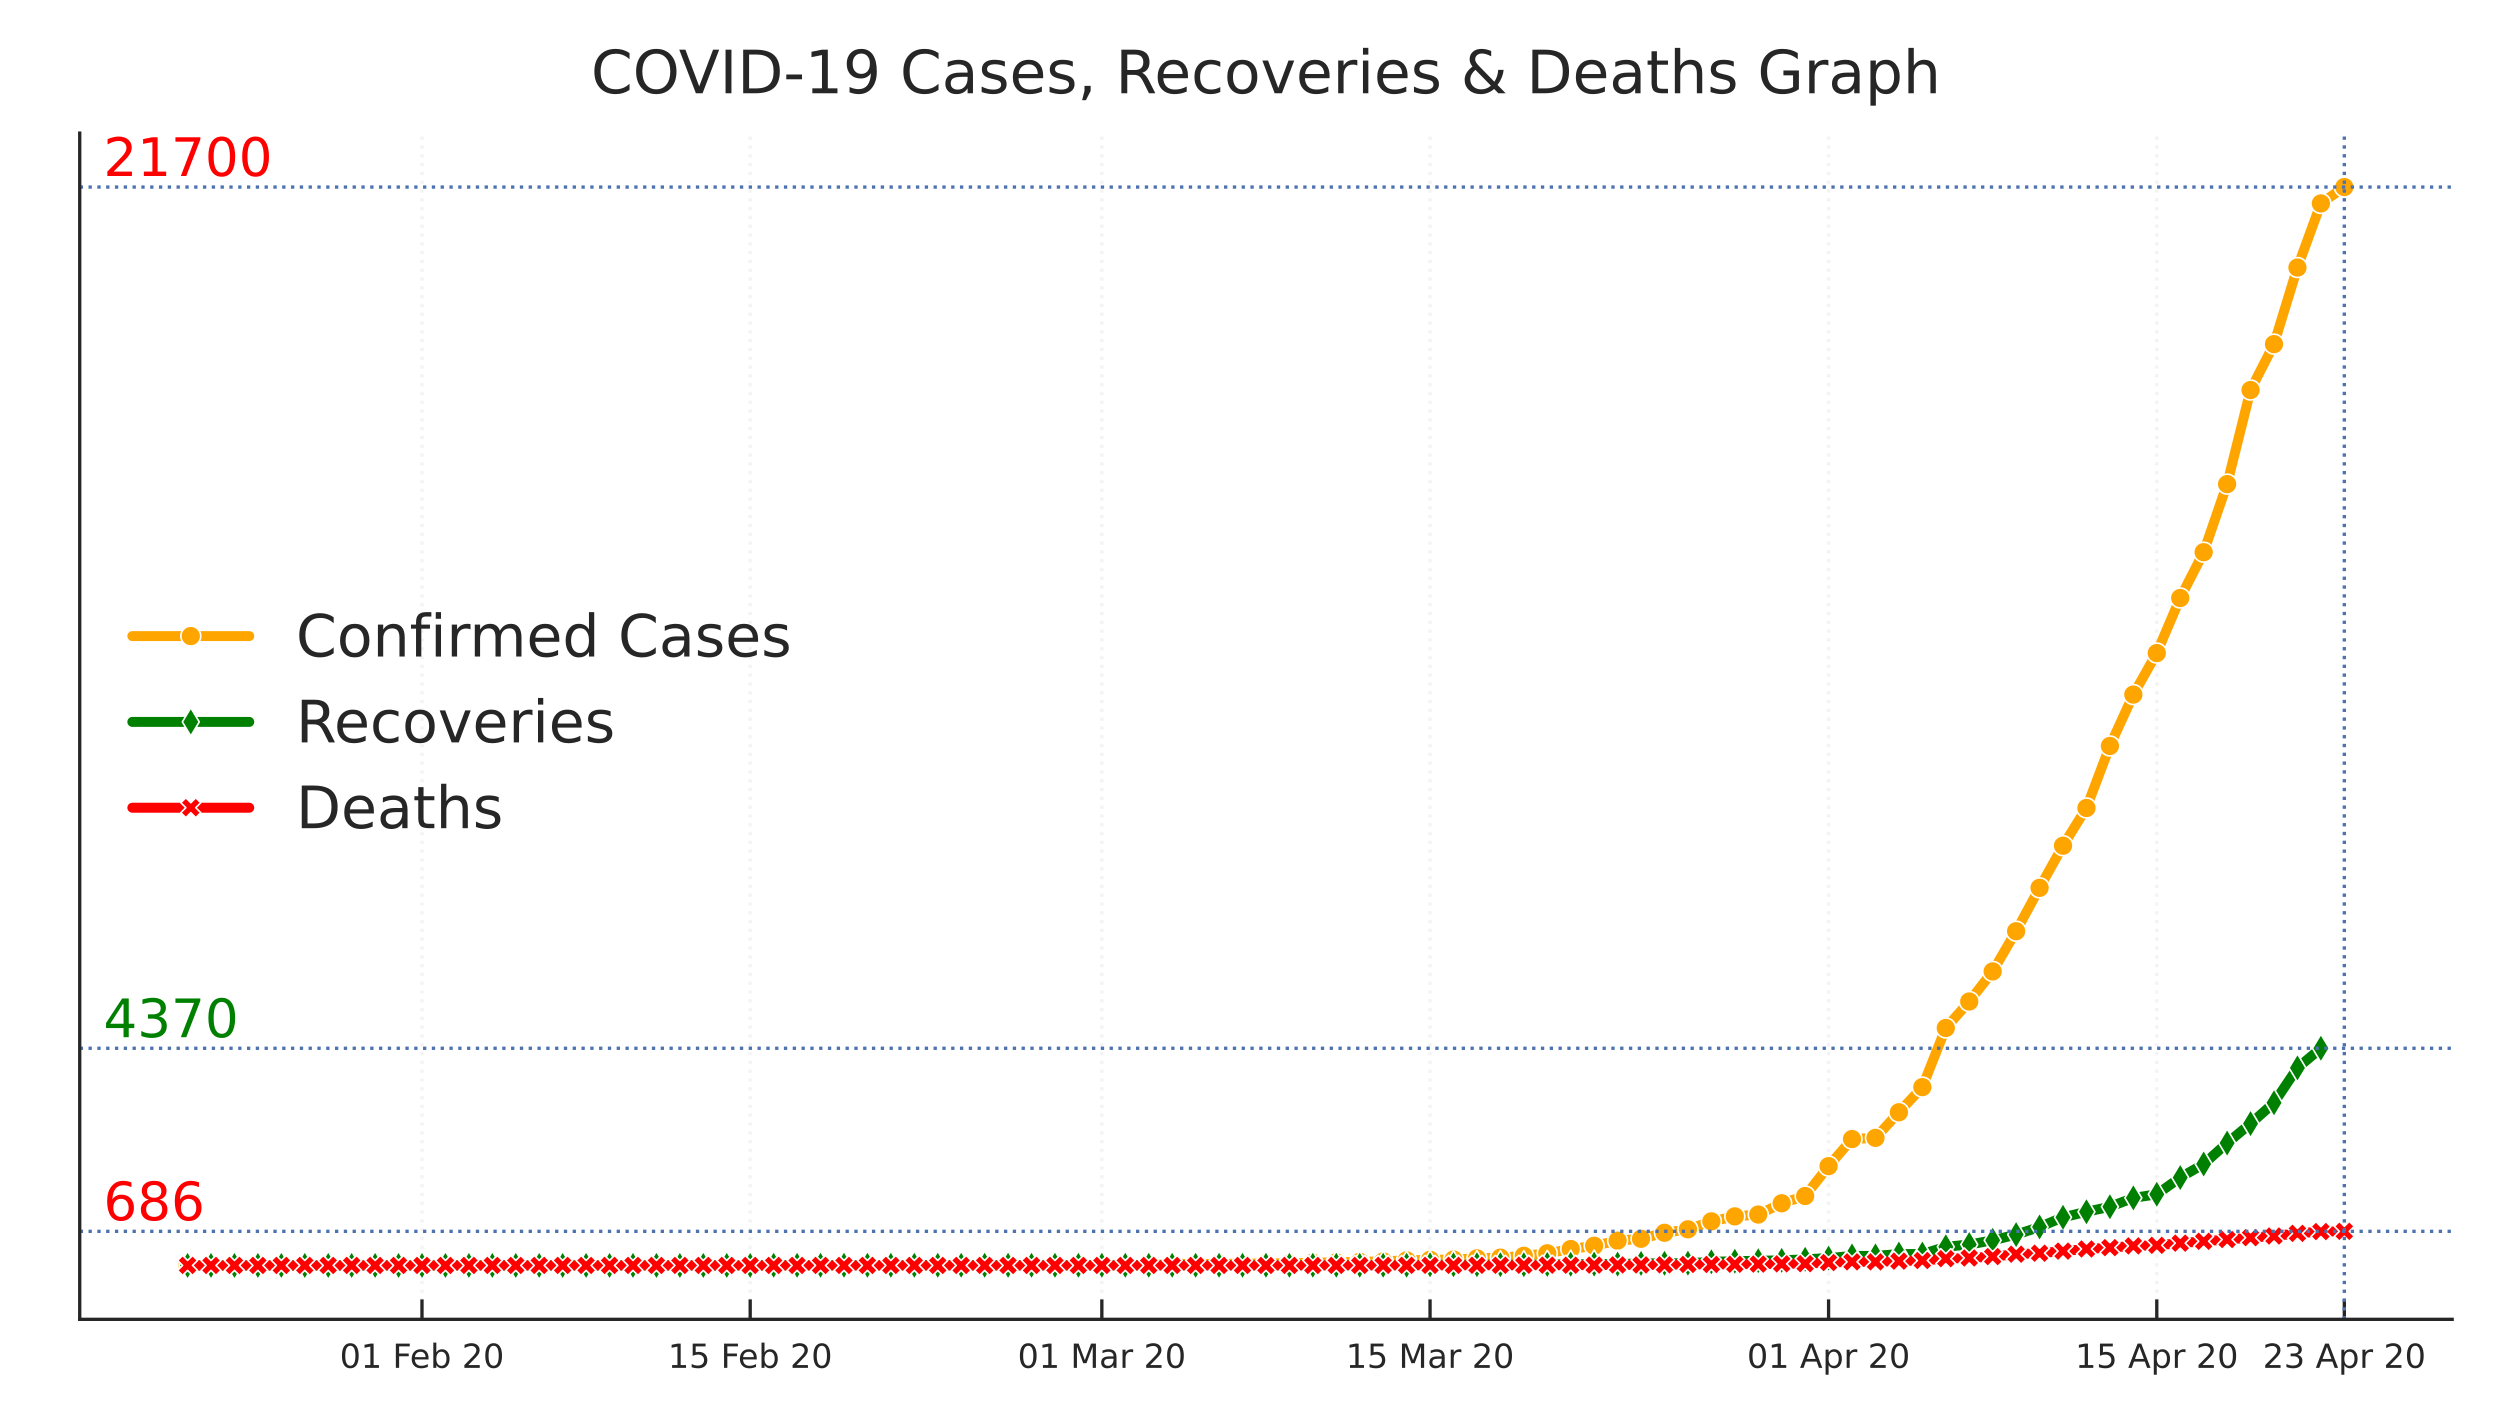 <?xml version="1.0" encoding="utf-8" standalone="no"?>
<!DOCTYPE svg PUBLIC "-//W3C//DTD SVG 1.1//EN"
  "http://www.w3.org/Graphics/SVG/1.1/DTD/svg11.dtd">
<!-- Created with matplotlib (https://matplotlib.org/) -->
<svg height="214.138pt" version="1.1" viewBox="0 0 376.32 214.138" width="376.32pt" xmlns="http://www.w3.org/2000/svg" xmlns:xlink="http://www.w3.org/1999/xlink">
 <defs>
  <style type="text/css">
*{stroke-linecap:butt;stroke-linejoin:round;}
  </style>
 </defs>
 <g id="figure_1">
  <g id="patch_1">
   <path d="M 0 214.138 
L 376.32 214.138 
L 376.32 0 
L 0 0 
z
" style="fill:#ffffff;"/>
  </g>
  <g id="axes_1">
   <g id="patch_2">
    <path d="M 12 198.599 
L 369.12 198.599 
L 369.12 20.039 
L 12 20.039 
z
" style="fill:#ffffff;"/>
   </g>
   <g id="matplotlib.axis_1">
    <g id="xtick_1">
     <g id="line2d_1">
      <path clip-path="url(#pe70533b375)" d="M 63.521 198.599 
L 63.521 20.039 
" style="fill:none;stroke:#f3f3f3;stroke-dasharray:0.5,0.825;stroke-dashoffset:0;stroke-width:0.5;"/>
     </g>
     <g id="line2d_2">
      <defs>
       <path d="M 0 0 
L 0 -3 
" id="madb7239a18" style="stroke:#262626;stroke-width:0.5;"/>
      </defs>
      <g>
       <use style="fill:#262626;stroke:#262626;stroke-width:0.5;" x="63.521" xlink:href="#madb7239a18" y="198.599"/>
      </g>
     </g>
     <g id="text_1">
      <!-- 01 Feb 20 -->
      <defs>
       <path d="M 31.781 66.406 
Q 24.172 66.406 20.328 58.906 
Q 16.5 51.422 16.5 36.375 
Q 16.5 21.391 20.328 13.891 
Q 24.172 6.391 31.781 6.391 
Q 39.453 6.391 43.281 13.891 
Q 47.125 21.391 47.125 36.375 
Q 47.125 51.422 43.281 58.906 
Q 39.453 66.406 31.781 66.406 
z
M 31.781 74.219 
Q 44.047 74.219 50.516 64.516 
Q 56.984 54.828 56.984 36.375 
Q 56.984 17.969 50.516 8.266 
Q 44.047 -1.422 31.781 -1.422 
Q 19.531 -1.422 13.062 8.266 
Q 6.594 17.969 6.594 36.375 
Q 6.594 54.828 13.062 64.516 
Q 19.531 74.219 31.781 74.219 
z
" id="DejaVuSans-48"/>
       <path d="M 12.406 8.297 
L 28.516 8.297 
L 28.516 63.922 
L 10.984 60.406 
L 10.984 69.391 
L 28.422 72.906 
L 38.281 72.906 
L 38.281 8.297 
L 54.391 8.297 
L 54.391 0 
L 12.406 0 
z
" id="DejaVuSans-49"/>
       <path id="DejaVuSans-32"/>
       <path d="M 9.812 72.906 
L 51.703 72.906 
L 51.703 64.594 
L 19.672 64.594 
L 19.672 43.109 
L 48.578 43.109 
L 48.578 34.812 
L 19.672 34.812 
L 19.672 0 
L 9.812 0 
z
" id="DejaVuSans-70"/>
       <path d="M 56.203 29.594 
L 56.203 25.203 
L 14.891 25.203 
Q 15.484 15.922 20.484 11.062 
Q 25.484 6.203 34.422 6.203 
Q 39.594 6.203 44.453 7.469 
Q 49.312 8.734 54.109 11.281 
L 54.109 2.781 
Q 49.266 0.734 44.188 -0.344 
Q 39.109 -1.422 33.891 -1.422 
Q 20.797 -1.422 13.156 6.188 
Q 5.516 13.812 5.516 26.812 
Q 5.516 40.234 12.766 48.109 
Q 20.016 56 32.328 56 
Q 43.359 56 49.781 48.891 
Q 56.203 41.797 56.203 29.594 
z
M 47.219 32.234 
Q 47.125 39.594 43.094 43.984 
Q 39.062 48.391 32.422 48.391 
Q 24.906 48.391 20.391 44.141 
Q 15.875 39.891 15.188 32.172 
z
" id="DejaVuSans-101"/>
       <path d="M 48.688 27.297 
Q 48.688 37.203 44.609 42.844 
Q 40.531 48.484 33.406 48.484 
Q 26.266 48.484 22.188 42.844 
Q 18.109 37.203 18.109 27.297 
Q 18.109 17.391 22.188 11.75 
Q 26.266 6.109 33.406 6.109 
Q 40.531 6.109 44.609 11.75 
Q 48.688 17.391 48.688 27.297 
z
M 18.109 46.391 
Q 20.953 51.266 25.266 53.625 
Q 29.594 56 35.594 56 
Q 45.562 56 51.781 48.094 
Q 58.016 40.188 58.016 27.297 
Q 58.016 14.406 51.781 6.484 
Q 45.562 -1.422 35.594 -1.422 
Q 29.594 -1.422 25.266 0.953 
Q 20.953 3.328 18.109 8.203 
L 18.109 0 
L 9.078 0 
L 9.078 75.984 
L 18.109 75.984 
z
" id="DejaVuSans-98"/>
       <path d="M 19.188 8.297 
L 53.609 8.297 
L 53.609 0 
L 7.328 0 
L 7.328 8.297 
Q 12.938 14.109 22.625 23.891 
Q 32.328 33.688 34.812 36.531 
Q 39.547 41.844 41.422 45.531 
Q 43.312 49.219 43.312 52.781 
Q 43.312 58.594 39.234 62.25 
Q 35.156 65.922 28.609 65.922 
Q 23.969 65.922 18.812 64.312 
Q 13.672 62.703 7.812 59.422 
L 7.812 69.391 
Q 13.766 71.781 18.938 73 
Q 24.125 74.219 28.422 74.219 
Q 39.75 74.219 46.484 68.547 
Q 53.219 62.891 53.219 53.422 
Q 53.219 48.922 51.531 44.891 
Q 49.859 40.875 45.406 35.406 
Q 44.188 33.984 37.641 27.219 
Q 31.109 20.453 19.188 8.297 
z
" id="DejaVuSans-50"/>
      </defs>
      <g style="fill:#262626;" transform="translate(51.144 205.898)scale(0.05 -0.05)">
       <use xlink:href="#DejaVuSans-48"/>
       <use x="63.623" xlink:href="#DejaVuSans-49"/>
       <use x="127.246" xlink:href="#DejaVuSans-32"/>
       <use x="159.033" xlink:href="#DejaVuSans-70"/>
       <use x="211.053" xlink:href="#DejaVuSans-101"/>
       <use x="272.576" xlink:href="#DejaVuSans-98"/>
       <use x="336.053" xlink:href="#DejaVuSans-32"/>
       <use x="367.84" xlink:href="#DejaVuSans-50"/>
       <use x="431.463" xlink:href="#DejaVuSans-48"/>
      </g>
     </g>
    </g>
    <g id="xtick_2">
     <g id="line2d_3">
      <path clip-path="url(#pe70533b375)" d="M 112.925 198.599 
L 112.925 20.039 
" style="fill:none;stroke:#f3f3f3;stroke-dasharray:0.5,0.825;stroke-dashoffset:0;stroke-width:0.5;"/>
     </g>
     <g id="line2d_4">
      <g>
       <use style="fill:#262626;stroke:#262626;stroke-width:0.5;" x="112.925" xlink:href="#madb7239a18" y="198.599"/>
      </g>
     </g>
     <g id="text_2">
      <!-- 15 Feb 20 -->
      <defs>
       <path d="M 10.797 72.906 
L 49.516 72.906 
L 49.516 64.594 
L 19.828 64.594 
L 19.828 46.734 
Q 21.969 47.469 24.109 47.828 
Q 26.266 48.188 28.422 48.188 
Q 40.625 48.188 47.75 41.5 
Q 54.891 34.812 54.891 23.391 
Q 54.891 11.625 47.562 5.094 
Q 40.234 -1.422 26.906 -1.422 
Q 22.312 -1.422 17.547 -0.641 
Q 12.797 0.141 7.719 1.703 
L 7.719 11.625 
Q 12.109 9.234 16.797 8.062 
Q 21.484 6.891 26.703 6.891 
Q 35.156 6.891 40.078 11.328 
Q 45.016 15.766 45.016 23.391 
Q 45.016 31 40.078 35.438 
Q 35.156 39.891 26.703 39.891 
Q 22.75 39.891 18.812 39.016 
Q 14.891 38.141 10.797 36.281 
z
" id="DejaVuSans-53"/>
      </defs>
      <g style="fill:#262626;" transform="translate(100.548 205.898)scale(0.05 -0.05)">
       <use xlink:href="#DejaVuSans-49"/>
       <use x="63.623" xlink:href="#DejaVuSans-53"/>
       <use x="127.246" xlink:href="#DejaVuSans-32"/>
       <use x="159.033" xlink:href="#DejaVuSans-70"/>
       <use x="211.053" xlink:href="#DejaVuSans-101"/>
       <use x="272.576" xlink:href="#DejaVuSans-98"/>
       <use x="336.053" xlink:href="#DejaVuSans-32"/>
       <use x="367.84" xlink:href="#DejaVuSans-50"/>
       <use x="431.463" xlink:href="#DejaVuSans-48"/>
      </g>
     </g>
    </g>
    <g id="xtick_3">
     <g id="line2d_5">
      <path clip-path="url(#pe70533b375)" d="M 165.858 198.599 
L 165.858 20.039 
" style="fill:none;stroke:#f3f3f3;stroke-dasharray:0.5,0.825;stroke-dashoffset:0;stroke-width:0.5;"/>
     </g>
     <g id="line2d_6">
      <g>
       <use style="fill:#262626;stroke:#262626;stroke-width:0.5;" x="165.858" xlink:href="#madb7239a18" y="198.599"/>
      </g>
     </g>
     <g id="text_3">
      <!-- 01 Mar 20 -->
      <defs>
       <path d="M 9.812 72.906 
L 24.516 72.906 
L 43.109 23.297 
L 61.812 72.906 
L 76.516 72.906 
L 76.516 0 
L 66.891 0 
L 66.891 64.016 
L 48.094 14.016 
L 38.188 14.016 
L 19.391 64.016 
L 19.391 0 
L 9.812 0 
z
" id="DejaVuSans-77"/>
       <path d="M 34.281 27.484 
Q 23.391 27.484 19.188 25 
Q 14.984 22.516 14.984 16.5 
Q 14.984 11.719 18.141 8.906 
Q 21.297 6.109 26.703 6.109 
Q 34.188 6.109 38.703 11.406 
Q 43.219 16.703 43.219 25.484 
L 43.219 27.484 
z
M 52.203 31.203 
L 52.203 0 
L 43.219 0 
L 43.219 8.297 
Q 40.141 3.328 35.547 0.953 
Q 30.953 -1.422 24.312 -1.422 
Q 15.922 -1.422 10.953 3.297 
Q 6 8.016 6 15.922 
Q 6 25.141 12.172 29.828 
Q 18.359 34.516 30.609 34.516 
L 43.219 34.516 
L 43.219 35.406 
Q 43.219 41.609 39.141 45 
Q 35.062 48.391 27.688 48.391 
Q 23 48.391 18.547 47.266 
Q 14.109 46.141 10.016 43.891 
L 10.016 52.203 
Q 14.938 54.109 19.578 55.047 
Q 24.219 56 28.609 56 
Q 40.484 56 46.344 49.844 
Q 52.203 43.703 52.203 31.203 
z
" id="DejaVuSans-97"/>
       <path d="M 41.109 46.297 
Q 39.594 47.172 37.812 47.578 
Q 36.031 48 33.891 48 
Q 26.266 48 22.188 43.047 
Q 18.109 38.094 18.109 28.812 
L 18.109 0 
L 9.078 0 
L 9.078 54.688 
L 18.109 54.688 
L 18.109 46.188 
Q 20.953 51.172 25.484 53.578 
Q 30.031 56 36.531 56 
Q 37.453 56 38.578 55.875 
Q 39.703 55.766 41.062 55.516 
z
" id="DejaVuSans-114"/>
      </defs>
      <g style="fill:#262626;" transform="translate(153.19 205.898)scale(0.05 -0.05)">
       <use xlink:href="#DejaVuSans-48"/>
       <use x="63.623" xlink:href="#DejaVuSans-49"/>
       <use x="127.246" xlink:href="#DejaVuSans-32"/>
       <use x="159.033" xlink:href="#DejaVuSans-77"/>
       <use x="245.312" xlink:href="#DejaVuSans-97"/>
       <use x="306.592" xlink:href="#DejaVuSans-114"/>
       <use x="347.705" xlink:href="#DejaVuSans-32"/>
       <use x="379.492" xlink:href="#DejaVuSans-50"/>
       <use x="443.115" xlink:href="#DejaVuSans-48"/>
      </g>
     </g>
    </g>
    <g id="xtick_4">
     <g id="line2d_7">
      <path clip-path="url(#pe70533b375)" d="M 215.262 198.599 
L 215.262 20.039 
" style="fill:none;stroke:#f3f3f3;stroke-dasharray:0.5,0.825;stroke-dashoffset:0;stroke-width:0.5;"/>
     </g>
     <g id="line2d_8">
      <g>
       <use style="fill:#262626;stroke:#262626;stroke-width:0.5;" x="215.262" xlink:href="#madb7239a18" y="198.599"/>
      </g>
     </g>
     <g id="text_4">
      <!-- 15 Mar 20 -->
      <g style="fill:#262626;" transform="translate(202.594 205.898)scale(0.05 -0.05)">
       <use xlink:href="#DejaVuSans-49"/>
       <use x="63.623" xlink:href="#DejaVuSans-53"/>
       <use x="127.246" xlink:href="#DejaVuSans-32"/>
       <use x="159.033" xlink:href="#DejaVuSans-77"/>
       <use x="245.312" xlink:href="#DejaVuSans-97"/>
       <use x="306.592" xlink:href="#DejaVuSans-114"/>
       <use x="347.705" xlink:href="#DejaVuSans-32"/>
       <use x="379.492" xlink:href="#DejaVuSans-50"/>
       <use x="443.115" xlink:href="#DejaVuSans-48"/>
      </g>
     </g>
    </g>
    <g id="xtick_5">
     <g id="line2d_9">
      <path clip-path="url(#pe70533b375)" d="M 275.252 198.599 
L 275.252 20.039 
" style="fill:none;stroke:#f3f3f3;stroke-dasharray:0.5,0.825;stroke-dashoffset:0;stroke-width:0.5;"/>
     </g>
     <g id="line2d_10">
      <g>
       <use style="fill:#262626;stroke:#262626;stroke-width:0.5;" x="275.252" xlink:href="#madb7239a18" y="198.599"/>
      </g>
     </g>
     <g id="text_5">
      <!-- 01 Apr 20 -->
      <defs>
       <path d="M 34.188 63.188 
L 20.797 26.906 
L 47.609 26.906 
z
M 28.609 72.906 
L 39.797 72.906 
L 67.578 0 
L 57.328 0 
L 50.688 18.703 
L 17.828 18.703 
L 11.188 0 
L 0.781 0 
z
" id="DejaVuSans-65"/>
       <path d="M 18.109 8.203 
L 18.109 -20.797 
L 9.078 -20.797 
L 9.078 54.688 
L 18.109 54.688 
L 18.109 46.391 
Q 20.953 51.266 25.266 53.625 
Q 29.594 56 35.594 56 
Q 45.562 56 51.781 48.094 
Q 58.016 40.188 58.016 27.297 
Q 58.016 14.406 51.781 6.484 
Q 45.562 -1.422 35.594 -1.422 
Q 29.594 -1.422 25.266 0.953 
Q 20.953 3.328 18.109 8.203 
z
M 48.688 27.297 
Q 48.688 37.203 44.609 42.844 
Q 40.531 48.484 33.406 48.484 
Q 26.266 48.484 22.188 42.844 
Q 18.109 37.203 18.109 27.297 
Q 18.109 17.391 22.188 11.75 
Q 26.266 6.109 33.406 6.109 
Q 40.531 6.109 44.609 11.75 
Q 48.688 17.391 48.688 27.297 
z
" id="DejaVuSans-112"/>
      </defs>
      <g style="fill:#262626;" transform="translate(262.976 205.898)scale(0.05 -0.05)">
       <use xlink:href="#DejaVuSans-48"/>
       <use x="63.623" xlink:href="#DejaVuSans-49"/>
       <use x="127.246" xlink:href="#DejaVuSans-32"/>
       <use x="159.033" xlink:href="#DejaVuSans-65"/>
       <use x="227.441" xlink:href="#DejaVuSans-112"/>
       <use x="290.918" xlink:href="#DejaVuSans-114"/>
       <use x="332.031" xlink:href="#DejaVuSans-32"/>
       <use x="363.818" xlink:href="#DejaVuSans-50"/>
       <use x="427.441" xlink:href="#DejaVuSans-48"/>
      </g>
     </g>
    </g>
    <g id="xtick_6">
     <g id="line2d_11">
      <path clip-path="url(#pe70533b375)" d="M 324.656 198.599 
L 324.656 20.039 
" style="fill:none;stroke:#f3f3f3;stroke-dasharray:0.5,0.825;stroke-dashoffset:0;stroke-width:0.5;"/>
     </g>
     <g id="line2d_12">
      <g>
       <use style="fill:#262626;stroke:#262626;stroke-width:0.5;" x="324.656" xlink:href="#madb7239a18" y="198.599"/>
      </g>
     </g>
     <g id="text_6">
      <!-- 15 Apr 20 -->
      <g style="fill:#262626;" transform="translate(312.38 205.898)scale(0.05 -0.05)">
       <use xlink:href="#DejaVuSans-49"/>
       <use x="63.623" xlink:href="#DejaVuSans-53"/>
       <use x="127.246" xlink:href="#DejaVuSans-32"/>
       <use x="159.033" xlink:href="#DejaVuSans-65"/>
       <use x="227.441" xlink:href="#DejaVuSans-112"/>
       <use x="290.918" xlink:href="#DejaVuSans-114"/>
       <use x="332.031" xlink:href="#DejaVuSans-32"/>
       <use x="363.818" xlink:href="#DejaVuSans-50"/>
       <use x="427.441" xlink:href="#DejaVuSans-48"/>
      </g>
     </g>
    </g>
    <g id="xtick_7">
     <g id="line2d_13">
      <path clip-path="url(#pe70533b375)" d="M 352.887 198.599 
L 352.887 20.039 
" style="fill:none;stroke:#f3f3f3;stroke-dasharray:0.5,0.825;stroke-dashoffset:0;stroke-width:0.5;"/>
     </g>
     <g id="line2d_14">
      <g>
       <use style="fill:#262626;stroke:#262626;stroke-width:0.5;" x="352.887" xlink:href="#madb7239a18" y="198.599"/>
      </g>
     </g>
     <g id="text_7">
      <!-- 23 Apr 20 -->
      <defs>
       <path d="M 40.578 39.312 
Q 47.656 37.797 51.625 33 
Q 55.609 28.219 55.609 21.188 
Q 55.609 10.406 48.188 4.484 
Q 40.766 -1.422 27.094 -1.422 
Q 22.516 -1.422 17.656 -0.516 
Q 12.797 0.391 7.625 2.203 
L 7.625 11.719 
Q 11.719 9.328 16.594 8.109 
Q 21.484 6.891 26.812 6.891 
Q 36.078 6.891 40.938 10.547 
Q 45.797 14.203 45.797 21.188 
Q 45.797 27.641 41.281 31.266 
Q 36.766 34.906 28.719 34.906 
L 20.219 34.906 
L 20.219 43.016 
L 29.109 43.016 
Q 36.375 43.016 40.234 45.922 
Q 44.094 48.828 44.094 54.297 
Q 44.094 59.906 40.109 62.906 
Q 36.141 65.922 28.719 65.922 
Q 24.656 65.922 20.016 65.031 
Q 15.375 64.156 9.812 62.312 
L 9.812 71.094 
Q 15.438 72.656 20.344 73.438 
Q 25.25 74.219 29.594 74.219 
Q 40.828 74.219 47.359 69.109 
Q 53.906 64.016 53.906 55.328 
Q 53.906 49.266 50.438 45.094 
Q 46.969 40.922 40.578 39.312 
z
" id="DejaVuSans-51"/>
      </defs>
      <g style="fill:#262626;" transform="translate(340.611 205.898)scale(0.05 -0.05)">
       <use xlink:href="#DejaVuSans-50"/>
       <use x="63.623" xlink:href="#DejaVuSans-51"/>
       <use x="127.246" xlink:href="#DejaVuSans-32"/>
       <use x="159.033" xlink:href="#DejaVuSans-65"/>
       <use x="227.441" xlink:href="#DejaVuSans-112"/>
       <use x="290.918" xlink:href="#DejaVuSans-114"/>
       <use x="332.031" xlink:href="#DejaVuSans-32"/>
       <use x="363.818" xlink:href="#DejaVuSans-50"/>
       <use x="427.441" xlink:href="#DejaVuSans-48"/>
      </g>
     </g>
    </g>
   </g>
   <g id="line2d_15">
    <path clip-path="url(#pe70533b375)" d="M 28.233 190.482 
L 31.762 190.482 
L 35.29 190.482 
L 38.819 190.482 
L 42.348 190.482 
L 45.877 190.482 
L 49.406 190.482 
L 52.935 190.482 
L 56.464 190.475 
L 59.992 190.475 
L 63.521 190.475 
L 67.05 190.467 
L 70.579 190.46 
L 74.108 190.46 
L 77.637 190.46 
L 81.166 190.46 
L 84.694 190.46 
L 88.223 190.46 
L 91.752 190.46 
L 95.281 190.46 
L 98.81 190.46 
L 102.339 190.46 
L 105.868 190.46 
L 109.396 190.46 
L 112.925 190.46 
L 116.454 190.46 
L 119.983 190.46 
L 123.512 190.46 
L 127.041 190.46 
L 130.569 190.46 
L 134.098 190.46 
L 137.627 190.46 
L 141.156 190.46 
L 144.685 190.46 
L 148.214 190.46 
L 151.743 190.46 
L 155.271 190.46 
L 158.8 190.46 
L 162.329 190.46 
L 165.858 190.46 
L 169.387 190.445 
L 172.916 190.445 
L 176.445 190.273 
L 179.973 190.258 
L 183.502 190.25 
L 187.031 190.228 
L 190.56 190.19 
L 194.089 190.161 
L 197.618 190.063 
L 201.147 190.018 
L 204.675 189.936 
L 208.204 189.869 
L 211.733 189.719 
L 215.262 189.637 
L 218.791 189.592 
L 222.32 189.42 
L 225.849 189.315 
L 229.377 189.031 
L 232.906 188.657 
L 236.435 188.014 
L 239.964 187.52 
L 243.493 186.749 
L 247.022 186.473 
L 250.551 185.568 
L 254.079 185.044 
L 257.608 183.847 
L 261.137 183.099 
L 264.666 182.822 
L 268.195 181.124 
L 271.724 180.032 
L 275.252 175.536 
L 278.781 171.459 
L 282.31 171.28 
L 285.839 167.427 
L 289.368 163.642 
L 292.897 154.74 
L 296.426 150.753 
L 299.954 146.227 
L 303.483 140.176 
L 307.012 133.645 
L 310.541 127.302 
L 314.07 121.624 
L 317.599 112.288 
L 321.128 104.554 
L 324.656 98.307 
L 328.185 90.019 
L 331.714 83.122 
L 335.243 72.874 
L 338.772 58.713 
L 342.301 51.801 
L 345.83 40.273 
L 349.358 30.624 
L 352.887 28.155 
" style="fill:none;stroke:#ffa500;stroke-linecap:round;stroke-width:1.5;"/>
    <defs>
     <path d="M 0 1.5 
C 0.398 1.5 0.779 1.342 1.061 1.061 
C 1.342 0.779 1.5 0.398 1.5 0 
C 1.5 -0.398 1.342 -0.779 1.061 -1.061 
C 0.779 -1.342 0.398 -1.5 0 -1.5 
C -0.398 -1.5 -0.779 -1.342 -1.061 -1.061 
C -1.342 -0.779 -1.5 -0.398 -1.5 0 
C -1.5 0.398 -1.342 0.779 -1.061 1.061 
C -0.779 1.342 -0.398 1.5 0 1.5 
z
" id="m5932c28d97" style="stroke:#ffffff;stroke-width:0.25;"/>
    </defs>
    <g clip-path="url(#pe70533b375)">
     <use style="fill:#ffa500;stroke:#ffffff;stroke-width:0.25;" x="28.233" xlink:href="#m5932c28d97" y="190.482"/>
     <use style="fill:#ffa500;stroke:#ffffff;stroke-width:0.25;" x="31.762" xlink:href="#m5932c28d97" y="190.482"/>
     <use style="fill:#ffa500;stroke:#ffffff;stroke-width:0.25;" x="35.29" xlink:href="#m5932c28d97" y="190.482"/>
     <use style="fill:#ffa500;stroke:#ffffff;stroke-width:0.25;" x="38.819" xlink:href="#m5932c28d97" y="190.482"/>
     <use style="fill:#ffa500;stroke:#ffffff;stroke-width:0.25;" x="42.348" xlink:href="#m5932c28d97" y="190.482"/>
     <use style="fill:#ffa500;stroke:#ffffff;stroke-width:0.25;" x="45.877" xlink:href="#m5932c28d97" y="190.482"/>
     <use style="fill:#ffa500;stroke:#ffffff;stroke-width:0.25;" x="49.406" xlink:href="#m5932c28d97" y="190.482"/>
     <use style="fill:#ffa500;stroke:#ffffff;stroke-width:0.25;" x="52.935" xlink:href="#m5932c28d97" y="190.482"/>
     <use style="fill:#ffa500;stroke:#ffffff;stroke-width:0.25;" x="56.464" xlink:href="#m5932c28d97" y="190.475"/>
     <use style="fill:#ffa500;stroke:#ffffff;stroke-width:0.25;" x="59.992" xlink:href="#m5932c28d97" y="190.475"/>
     <use style="fill:#ffa500;stroke:#ffffff;stroke-width:0.25;" x="63.521" xlink:href="#m5932c28d97" y="190.475"/>
     <use style="fill:#ffa500;stroke:#ffffff;stroke-width:0.25;" x="67.05" xlink:href="#m5932c28d97" y="190.467"/>
     <use style="fill:#ffa500;stroke:#ffffff;stroke-width:0.25;" x="70.579" xlink:href="#m5932c28d97" y="190.46"/>
     <use style="fill:#ffa500;stroke:#ffffff;stroke-width:0.25;" x="74.108" xlink:href="#m5932c28d97" y="190.46"/>
     <use style="fill:#ffa500;stroke:#ffffff;stroke-width:0.25;" x="77.637" xlink:href="#m5932c28d97" y="190.46"/>
     <use style="fill:#ffa500;stroke:#ffffff;stroke-width:0.25;" x="81.166" xlink:href="#m5932c28d97" y="190.46"/>
     <use style="fill:#ffa500;stroke:#ffffff;stroke-width:0.25;" x="84.694" xlink:href="#m5932c28d97" y="190.46"/>
     <use style="fill:#ffa500;stroke:#ffffff;stroke-width:0.25;" x="88.223" xlink:href="#m5932c28d97" y="190.46"/>
     <use style="fill:#ffa500;stroke:#ffffff;stroke-width:0.25;" x="91.752" xlink:href="#m5932c28d97" y="190.46"/>
     <use style="fill:#ffa500;stroke:#ffffff;stroke-width:0.25;" x="95.281" xlink:href="#m5932c28d97" y="190.46"/>
     <use style="fill:#ffa500;stroke:#ffffff;stroke-width:0.25;" x="98.81" xlink:href="#m5932c28d97" y="190.46"/>
     <use style="fill:#ffa500;stroke:#ffffff;stroke-width:0.25;" x="102.339" xlink:href="#m5932c28d97" y="190.46"/>
     <use style="fill:#ffa500;stroke:#ffffff;stroke-width:0.25;" x="105.868" xlink:href="#m5932c28d97" y="190.46"/>
     <use style="fill:#ffa500;stroke:#ffffff;stroke-width:0.25;" x="109.396" xlink:href="#m5932c28d97" y="190.46"/>
     <use style="fill:#ffa500;stroke:#ffffff;stroke-width:0.25;" x="112.925" xlink:href="#m5932c28d97" y="190.46"/>
     <use style="fill:#ffa500;stroke:#ffffff;stroke-width:0.25;" x="116.454" xlink:href="#m5932c28d97" y="190.46"/>
     <use style="fill:#ffa500;stroke:#ffffff;stroke-width:0.25;" x="119.983" xlink:href="#m5932c28d97" y="190.46"/>
     <use style="fill:#ffa500;stroke:#ffffff;stroke-width:0.25;" x="123.512" xlink:href="#m5932c28d97" y="190.46"/>
     <use style="fill:#ffa500;stroke:#ffffff;stroke-width:0.25;" x="127.041" xlink:href="#m5932c28d97" y="190.46"/>
     <use style="fill:#ffa500;stroke:#ffffff;stroke-width:0.25;" x="130.569" xlink:href="#m5932c28d97" y="190.46"/>
     <use style="fill:#ffa500;stroke:#ffffff;stroke-width:0.25;" x="134.098" xlink:href="#m5932c28d97" y="190.46"/>
     <use style="fill:#ffa500;stroke:#ffffff;stroke-width:0.25;" x="137.627" xlink:href="#m5932c28d97" y="190.46"/>
     <use style="fill:#ffa500;stroke:#ffffff;stroke-width:0.25;" x="141.156" xlink:href="#m5932c28d97" y="190.46"/>
     <use style="fill:#ffa500;stroke:#ffffff;stroke-width:0.25;" x="144.685" xlink:href="#m5932c28d97" y="190.46"/>
     <use style="fill:#ffa500;stroke:#ffffff;stroke-width:0.25;" x="148.214" xlink:href="#m5932c28d97" y="190.46"/>
     <use style="fill:#ffa500;stroke:#ffffff;stroke-width:0.25;" x="151.743" xlink:href="#m5932c28d97" y="190.46"/>
     <use style="fill:#ffa500;stroke:#ffffff;stroke-width:0.25;" x="155.271" xlink:href="#m5932c28d97" y="190.46"/>
     <use style="fill:#ffa500;stroke:#ffffff;stroke-width:0.25;" x="158.8" xlink:href="#m5932c28d97" y="190.46"/>
     <use style="fill:#ffa500;stroke:#ffffff;stroke-width:0.25;" x="162.329" xlink:href="#m5932c28d97" y="190.46"/>
     <use style="fill:#ffa500;stroke:#ffffff;stroke-width:0.25;" x="165.858" xlink:href="#m5932c28d97" y="190.46"/>
     <use style="fill:#ffa500;stroke:#ffffff;stroke-width:0.25;" x="169.387" xlink:href="#m5932c28d97" y="190.445"/>
     <use style="fill:#ffa500;stroke:#ffffff;stroke-width:0.25;" x="172.916" xlink:href="#m5932c28d97" y="190.445"/>
     <use style="fill:#ffa500;stroke:#ffffff;stroke-width:0.25;" x="176.445" xlink:href="#m5932c28d97" y="190.273"/>
     <use style="fill:#ffa500;stroke:#ffffff;stroke-width:0.25;" x="179.973" xlink:href="#m5932c28d97" y="190.258"/>
     <use style="fill:#ffa500;stroke:#ffffff;stroke-width:0.25;" x="183.502" xlink:href="#m5932c28d97" y="190.25"/>
     <use style="fill:#ffa500;stroke:#ffffff;stroke-width:0.25;" x="187.031" xlink:href="#m5932c28d97" y="190.228"/>
     <use style="fill:#ffa500;stroke:#ffffff;stroke-width:0.25;" x="190.56" xlink:href="#m5932c28d97" y="190.19"/>
     <use style="fill:#ffa500;stroke:#ffffff;stroke-width:0.25;" x="194.089" xlink:href="#m5932c28d97" y="190.161"/>
     <use style="fill:#ffa500;stroke:#ffffff;stroke-width:0.25;" x="197.618" xlink:href="#m5932c28d97" y="190.063"/>
     <use style="fill:#ffa500;stroke:#ffffff;stroke-width:0.25;" x="201.147" xlink:href="#m5932c28d97" y="190.018"/>
     <use style="fill:#ffa500;stroke:#ffffff;stroke-width:0.25;" x="204.675" xlink:href="#m5932c28d97" y="189.936"/>
     <use style="fill:#ffa500;stroke:#ffffff;stroke-width:0.25;" x="208.204" xlink:href="#m5932c28d97" y="189.869"/>
     <use style="fill:#ffa500;stroke:#ffffff;stroke-width:0.25;" x="211.733" xlink:href="#m5932c28d97" y="189.719"/>
     <use style="fill:#ffa500;stroke:#ffffff;stroke-width:0.25;" x="215.262" xlink:href="#m5932c28d97" y="189.637"/>
     <use style="fill:#ffa500;stroke:#ffffff;stroke-width:0.25;" x="218.791" xlink:href="#m5932c28d97" y="189.592"/>
     <use style="fill:#ffa500;stroke:#ffffff;stroke-width:0.25;" x="222.32" xlink:href="#m5932c28d97" y="189.42"/>
     <use style="fill:#ffa500;stroke:#ffffff;stroke-width:0.25;" x="225.849" xlink:href="#m5932c28d97" y="189.315"/>
     <use style="fill:#ffa500;stroke:#ffffff;stroke-width:0.25;" x="229.377" xlink:href="#m5932c28d97" y="189.031"/>
     <use style="fill:#ffa500;stroke:#ffffff;stroke-width:0.25;" x="232.906" xlink:href="#m5932c28d97" y="188.657"/>
     <use style="fill:#ffa500;stroke:#ffffff;stroke-width:0.25;" x="236.435" xlink:href="#m5932c28d97" y="188.014"/>
     <use style="fill:#ffa500;stroke:#ffffff;stroke-width:0.25;" x="239.964" xlink:href="#m5932c28d97" y="187.52"/>
     <use style="fill:#ffa500;stroke:#ffffff;stroke-width:0.25;" x="243.493" xlink:href="#m5932c28d97" y="186.749"/>
     <use style="fill:#ffa500;stroke:#ffffff;stroke-width:0.25;" x="247.022" xlink:href="#m5932c28d97" y="186.473"/>
     <use style="fill:#ffa500;stroke:#ffffff;stroke-width:0.25;" x="250.551" xlink:href="#m5932c28d97" y="185.568"/>
     <use style="fill:#ffa500;stroke:#ffffff;stroke-width:0.25;" x="254.079" xlink:href="#m5932c28d97" y="185.044"/>
     <use style="fill:#ffa500;stroke:#ffffff;stroke-width:0.25;" x="257.608" xlink:href="#m5932c28d97" y="183.847"/>
     <use style="fill:#ffa500;stroke:#ffffff;stroke-width:0.25;" x="261.137" xlink:href="#m5932c28d97" y="183.099"/>
     <use style="fill:#ffa500;stroke:#ffffff;stroke-width:0.25;" x="264.666" xlink:href="#m5932c28d97" y="182.822"/>
     <use style="fill:#ffa500;stroke:#ffffff;stroke-width:0.25;" x="268.195" xlink:href="#m5932c28d97" y="181.124"/>
     <use style="fill:#ffa500;stroke:#ffffff;stroke-width:0.25;" x="271.724" xlink:href="#m5932c28d97" y="180.032"/>
     <use style="fill:#ffa500;stroke:#ffffff;stroke-width:0.25;" x="275.252" xlink:href="#m5932c28d97" y="175.536"/>
     <use style="fill:#ffa500;stroke:#ffffff;stroke-width:0.25;" x="278.781" xlink:href="#m5932c28d97" y="171.459"/>
     <use style="fill:#ffa500;stroke:#ffffff;stroke-width:0.25;" x="282.31" xlink:href="#m5932c28d97" y="171.28"/>
     <use style="fill:#ffa500;stroke:#ffffff;stroke-width:0.25;" x="285.839" xlink:href="#m5932c28d97" y="167.427"/>
     <use style="fill:#ffa500;stroke:#ffffff;stroke-width:0.25;" x="289.368" xlink:href="#m5932c28d97" y="163.642"/>
     <use style="fill:#ffa500;stroke:#ffffff;stroke-width:0.25;" x="292.897" xlink:href="#m5932c28d97" y="154.74"/>
     <use style="fill:#ffa500;stroke:#ffffff;stroke-width:0.25;" x="296.426" xlink:href="#m5932c28d97" y="150.753"/>
     <use style="fill:#ffa500;stroke:#ffffff;stroke-width:0.25;" x="299.954" xlink:href="#m5932c28d97" y="146.227"/>
     <use style="fill:#ffa500;stroke:#ffffff;stroke-width:0.25;" x="303.483" xlink:href="#m5932c28d97" y="140.176"/>
     <use style="fill:#ffa500;stroke:#ffffff;stroke-width:0.25;" x="307.012" xlink:href="#m5932c28d97" y="133.645"/>
     <use style="fill:#ffa500;stroke:#ffffff;stroke-width:0.25;" x="310.541" xlink:href="#m5932c28d97" y="127.302"/>
     <use style="fill:#ffa500;stroke:#ffffff;stroke-width:0.25;" x="314.07" xlink:href="#m5932c28d97" y="121.624"/>
     <use style="fill:#ffa500;stroke:#ffffff;stroke-width:0.25;" x="317.599" xlink:href="#m5932c28d97" y="112.288"/>
     <use style="fill:#ffa500;stroke:#ffffff;stroke-width:0.25;" x="321.128" xlink:href="#m5932c28d97" y="104.554"/>
     <use style="fill:#ffa500;stroke:#ffffff;stroke-width:0.25;" x="324.656" xlink:href="#m5932c28d97" y="98.307"/>
     <use style="fill:#ffa500;stroke:#ffffff;stroke-width:0.25;" x="328.185" xlink:href="#m5932c28d97" y="90.019"/>
     <use style="fill:#ffa500;stroke:#ffffff;stroke-width:0.25;" x="331.714" xlink:href="#m5932c28d97" y="83.122"/>
     <use style="fill:#ffa500;stroke:#ffffff;stroke-width:0.25;" x="335.243" xlink:href="#m5932c28d97" y="72.874"/>
     <use style="fill:#ffa500;stroke:#ffffff;stroke-width:0.25;" x="338.772" xlink:href="#m5932c28d97" y="58.713"/>
     <use style="fill:#ffa500;stroke:#ffffff;stroke-width:0.25;" x="342.301" xlink:href="#m5932c28d97" y="51.801"/>
     <use style="fill:#ffa500;stroke:#ffffff;stroke-width:0.25;" x="345.83" xlink:href="#m5932c28d97" y="40.273"/>
     <use style="fill:#ffa500;stroke:#ffffff;stroke-width:0.25;" x="349.358" xlink:href="#m5932c28d97" y="30.624"/>
     <use style="fill:#ffa500;stroke:#ffffff;stroke-width:0.25;" x="352.887" xlink:href="#m5932c28d97" y="28.155"/>
    </g>
   </g>
   <g id="line2d_16">
    <path clip-path="url(#pe70533b375)" d="M 28.233 190.482 
L 31.762 190.482 
L 35.29 190.482 
L 38.819 190.482 
L 42.348 190.482 
L 45.877 190.482 
L 49.406 190.482 
L 52.935 190.482 
L 56.464 190.482 
L 59.992 190.482 
L 63.521 190.482 
L 67.05 190.482 
L 70.579 190.482 
L 74.108 190.482 
L 77.637 190.482 
L 81.166 190.482 
L 84.694 190.482 
L 88.223 190.482 
L 91.752 190.482 
L 95.281 190.482 
L 98.81 190.482 
L 102.339 190.482 
L 105.868 190.482 
L 109.396 190.482 
L 112.925 190.482 
L 116.454 190.46 
L 119.983 190.46 
L 123.512 190.46 
L 127.041 190.46 
L 130.569 190.46 
L 134.098 190.46 
L 137.627 190.46 
L 141.156 190.46 
L 144.685 190.46 
L 148.214 190.46 
L 151.743 190.46 
L 155.271 190.46 
L 158.8 190.46 
L 162.329 190.46 
L 165.858 190.46 
L 169.387 190.46 
L 172.916 190.46 
L 176.445 190.46 
L 179.973 190.46 
L 183.502 190.46 
L 187.031 190.46 
L 190.56 190.46 
L 194.089 190.46 
L 197.618 190.452 
L 201.147 190.452 
L 204.675 190.452 
L 208.204 190.452 
L 211.733 190.452 
L 215.262 190.385 
L 218.791 190.385 
L 222.32 190.378 
L 225.849 190.378 
L 229.377 190.37 
L 232.906 190.333 
L 236.435 190.31 
L 239.964 190.28 
L 243.493 190.28 
L 247.022 190.183 
L 250.551 190.161 
L 254.079 190.146 
L 257.608 189.936 
L 261.137 189.854 
L 264.666 189.772 
L 268.195 189.719 
L 271.724 189.562 
L 275.252 189.375 
L 278.781 189.053 
L 282.31 189.046 
L 285.839 188.769 
L 289.368 188.769 
L 292.897 187.677 
L 296.426 187.333 
L 299.954 186.697 
L 303.483 185.844 
L 307.012 184.692 
L 310.541 183.234 
L 314.07 182.403 
L 317.599 181.648 
L 321.128 180.316 
L 324.656 179.77 
L 328.185 177.257 
L 331.714 175.214 
L 335.243 172.058 
L 338.772 169.133 
L 342.301 165.998 
L 345.83 160.747 
L 349.358 157.792 
" style="fill:none;stroke:#008000;stroke-linecap:round;stroke-width:1.5;"/>
    <defs>
     <path d="M -0 2.121 
L 1.273 0 
L 0 -2.121 
L -1.273 -0 
z
" id="mc1912c6928" style="stroke:#ffffff;stroke-linejoin:miter;stroke-width:0.25;"/>
    </defs>
    <g clip-path="url(#pe70533b375)">
     <use style="fill:#008000;stroke:#ffffff;stroke-linejoin:miter;stroke-width:0.25;" x="28.233" xlink:href="#mc1912c6928" y="190.482"/>
     <use style="fill:#008000;stroke:#ffffff;stroke-linejoin:miter;stroke-width:0.25;" x="31.762" xlink:href="#mc1912c6928" y="190.482"/>
     <use style="fill:#008000;stroke:#ffffff;stroke-linejoin:miter;stroke-width:0.25;" x="35.29" xlink:href="#mc1912c6928" y="190.482"/>
     <use style="fill:#008000;stroke:#ffffff;stroke-linejoin:miter;stroke-width:0.25;" x="38.819" xlink:href="#mc1912c6928" y="190.482"/>
     <use style="fill:#008000;stroke:#ffffff;stroke-linejoin:miter;stroke-width:0.25;" x="42.348" xlink:href="#mc1912c6928" y="190.482"/>
     <use style="fill:#008000;stroke:#ffffff;stroke-linejoin:miter;stroke-width:0.25;" x="45.877" xlink:href="#mc1912c6928" y="190.482"/>
     <use style="fill:#008000;stroke:#ffffff;stroke-linejoin:miter;stroke-width:0.25;" x="49.406" xlink:href="#mc1912c6928" y="190.482"/>
     <use style="fill:#008000;stroke:#ffffff;stroke-linejoin:miter;stroke-width:0.25;" x="52.935" xlink:href="#mc1912c6928" y="190.482"/>
     <use style="fill:#008000;stroke:#ffffff;stroke-linejoin:miter;stroke-width:0.25;" x="56.464" xlink:href="#mc1912c6928" y="190.482"/>
     <use style="fill:#008000;stroke:#ffffff;stroke-linejoin:miter;stroke-width:0.25;" x="59.992" xlink:href="#mc1912c6928" y="190.482"/>
     <use style="fill:#008000;stroke:#ffffff;stroke-linejoin:miter;stroke-width:0.25;" x="63.521" xlink:href="#mc1912c6928" y="190.482"/>
     <use style="fill:#008000;stroke:#ffffff;stroke-linejoin:miter;stroke-width:0.25;" x="67.05" xlink:href="#mc1912c6928" y="190.482"/>
     <use style="fill:#008000;stroke:#ffffff;stroke-linejoin:miter;stroke-width:0.25;" x="70.579" xlink:href="#mc1912c6928" y="190.482"/>
     <use style="fill:#008000;stroke:#ffffff;stroke-linejoin:miter;stroke-width:0.25;" x="74.108" xlink:href="#mc1912c6928" y="190.482"/>
     <use style="fill:#008000;stroke:#ffffff;stroke-linejoin:miter;stroke-width:0.25;" x="77.637" xlink:href="#mc1912c6928" y="190.482"/>
     <use style="fill:#008000;stroke:#ffffff;stroke-linejoin:miter;stroke-width:0.25;" x="81.166" xlink:href="#mc1912c6928" y="190.482"/>
     <use style="fill:#008000;stroke:#ffffff;stroke-linejoin:miter;stroke-width:0.25;" x="84.694" xlink:href="#mc1912c6928" y="190.482"/>
     <use style="fill:#008000;stroke:#ffffff;stroke-linejoin:miter;stroke-width:0.25;" x="88.223" xlink:href="#mc1912c6928" y="190.482"/>
     <use style="fill:#008000;stroke:#ffffff;stroke-linejoin:miter;stroke-width:0.25;" x="91.752" xlink:href="#mc1912c6928" y="190.482"/>
     <use style="fill:#008000;stroke:#ffffff;stroke-linejoin:miter;stroke-width:0.25;" x="95.281" xlink:href="#mc1912c6928" y="190.482"/>
     <use style="fill:#008000;stroke:#ffffff;stroke-linejoin:miter;stroke-width:0.25;" x="98.81" xlink:href="#mc1912c6928" y="190.482"/>
     <use style="fill:#008000;stroke:#ffffff;stroke-linejoin:miter;stroke-width:0.25;" x="102.339" xlink:href="#mc1912c6928" y="190.482"/>
     <use style="fill:#008000;stroke:#ffffff;stroke-linejoin:miter;stroke-width:0.25;" x="105.868" xlink:href="#mc1912c6928" y="190.482"/>
     <use style="fill:#008000;stroke:#ffffff;stroke-linejoin:miter;stroke-width:0.25;" x="109.396" xlink:href="#mc1912c6928" y="190.482"/>
     <use style="fill:#008000;stroke:#ffffff;stroke-linejoin:miter;stroke-width:0.25;" x="112.925" xlink:href="#mc1912c6928" y="190.482"/>
     <use style="fill:#008000;stroke:#ffffff;stroke-linejoin:miter;stroke-width:0.25;" x="116.454" xlink:href="#mc1912c6928" y="190.46"/>
     <use style="fill:#008000;stroke:#ffffff;stroke-linejoin:miter;stroke-width:0.25;" x="119.983" xlink:href="#mc1912c6928" y="190.46"/>
     <use style="fill:#008000;stroke:#ffffff;stroke-linejoin:miter;stroke-width:0.25;" x="123.512" xlink:href="#mc1912c6928" y="190.46"/>
     <use style="fill:#008000;stroke:#ffffff;stroke-linejoin:miter;stroke-width:0.25;" x="127.041" xlink:href="#mc1912c6928" y="190.46"/>
     <use style="fill:#008000;stroke:#ffffff;stroke-linejoin:miter;stroke-width:0.25;" x="130.569" xlink:href="#mc1912c6928" y="190.46"/>
     <use style="fill:#008000;stroke:#ffffff;stroke-linejoin:miter;stroke-width:0.25;" x="134.098" xlink:href="#mc1912c6928" y="190.46"/>
     <use style="fill:#008000;stroke:#ffffff;stroke-linejoin:miter;stroke-width:0.25;" x="137.627" xlink:href="#mc1912c6928" y="190.46"/>
     <use style="fill:#008000;stroke:#ffffff;stroke-linejoin:miter;stroke-width:0.25;" x="141.156" xlink:href="#mc1912c6928" y="190.46"/>
     <use style="fill:#008000;stroke:#ffffff;stroke-linejoin:miter;stroke-width:0.25;" x="144.685" xlink:href="#mc1912c6928" y="190.46"/>
     <use style="fill:#008000;stroke:#ffffff;stroke-linejoin:miter;stroke-width:0.25;" x="148.214" xlink:href="#mc1912c6928" y="190.46"/>
     <use style="fill:#008000;stroke:#ffffff;stroke-linejoin:miter;stroke-width:0.25;" x="151.743" xlink:href="#mc1912c6928" y="190.46"/>
     <use style="fill:#008000;stroke:#ffffff;stroke-linejoin:miter;stroke-width:0.25;" x="155.271" xlink:href="#mc1912c6928" y="190.46"/>
     <use style="fill:#008000;stroke:#ffffff;stroke-linejoin:miter;stroke-width:0.25;" x="158.8" xlink:href="#mc1912c6928" y="190.46"/>
     <use style="fill:#008000;stroke:#ffffff;stroke-linejoin:miter;stroke-width:0.25;" x="162.329" xlink:href="#mc1912c6928" y="190.46"/>
     <use style="fill:#008000;stroke:#ffffff;stroke-linejoin:miter;stroke-width:0.25;" x="165.858" xlink:href="#mc1912c6928" y="190.46"/>
     <use style="fill:#008000;stroke:#ffffff;stroke-linejoin:miter;stroke-width:0.25;" x="169.387" xlink:href="#mc1912c6928" y="190.46"/>
     <use style="fill:#008000;stroke:#ffffff;stroke-linejoin:miter;stroke-width:0.25;" x="172.916" xlink:href="#mc1912c6928" y="190.46"/>
     <use style="fill:#008000;stroke:#ffffff;stroke-linejoin:miter;stroke-width:0.25;" x="176.445" xlink:href="#mc1912c6928" y="190.46"/>
     <use style="fill:#008000;stroke:#ffffff;stroke-linejoin:miter;stroke-width:0.25;" x="179.973" xlink:href="#mc1912c6928" y="190.46"/>
     <use style="fill:#008000;stroke:#ffffff;stroke-linejoin:miter;stroke-width:0.25;" x="183.502" xlink:href="#mc1912c6928" y="190.46"/>
     <use style="fill:#008000;stroke:#ffffff;stroke-linejoin:miter;stroke-width:0.25;" x="187.031" xlink:href="#mc1912c6928" y="190.46"/>
     <use style="fill:#008000;stroke:#ffffff;stroke-linejoin:miter;stroke-width:0.25;" x="190.56" xlink:href="#mc1912c6928" y="190.46"/>
     <use style="fill:#008000;stroke:#ffffff;stroke-linejoin:miter;stroke-width:0.25;" x="194.089" xlink:href="#mc1912c6928" y="190.46"/>
     <use style="fill:#008000;stroke:#ffffff;stroke-linejoin:miter;stroke-width:0.25;" x="197.618" xlink:href="#mc1912c6928" y="190.452"/>
     <use style="fill:#008000;stroke:#ffffff;stroke-linejoin:miter;stroke-width:0.25;" x="201.147" xlink:href="#mc1912c6928" y="190.452"/>
     <use style="fill:#008000;stroke:#ffffff;stroke-linejoin:miter;stroke-width:0.25;" x="204.675" xlink:href="#mc1912c6928" y="190.452"/>
     <use style="fill:#008000;stroke:#ffffff;stroke-linejoin:miter;stroke-width:0.25;" x="208.204" xlink:href="#mc1912c6928" y="190.452"/>
     <use style="fill:#008000;stroke:#ffffff;stroke-linejoin:miter;stroke-width:0.25;" x="211.733" xlink:href="#mc1912c6928" y="190.452"/>
     <use style="fill:#008000;stroke:#ffffff;stroke-linejoin:miter;stroke-width:0.25;" x="215.262" xlink:href="#mc1912c6928" y="190.385"/>
     <use style="fill:#008000;stroke:#ffffff;stroke-linejoin:miter;stroke-width:0.25;" x="218.791" xlink:href="#mc1912c6928" y="190.385"/>
     <use style="fill:#008000;stroke:#ffffff;stroke-linejoin:miter;stroke-width:0.25;" x="222.32" xlink:href="#mc1912c6928" y="190.378"/>
     <use style="fill:#008000;stroke:#ffffff;stroke-linejoin:miter;stroke-width:0.25;" x="225.849" xlink:href="#mc1912c6928" y="190.378"/>
     <use style="fill:#008000;stroke:#ffffff;stroke-linejoin:miter;stroke-width:0.25;" x="229.377" xlink:href="#mc1912c6928" y="190.37"/>
     <use style="fill:#008000;stroke:#ffffff;stroke-linejoin:miter;stroke-width:0.25;" x="232.906" xlink:href="#mc1912c6928" y="190.333"/>
     <use style="fill:#008000;stroke:#ffffff;stroke-linejoin:miter;stroke-width:0.25;" x="236.435" xlink:href="#mc1912c6928" y="190.31"/>
     <use style="fill:#008000;stroke:#ffffff;stroke-linejoin:miter;stroke-width:0.25;" x="239.964" xlink:href="#mc1912c6928" y="190.28"/>
     <use style="fill:#008000;stroke:#ffffff;stroke-linejoin:miter;stroke-width:0.25;" x="243.493" xlink:href="#mc1912c6928" y="190.28"/>
     <use style="fill:#008000;stroke:#ffffff;stroke-linejoin:miter;stroke-width:0.25;" x="247.022" xlink:href="#mc1912c6928" y="190.183"/>
     <use style="fill:#008000;stroke:#ffffff;stroke-linejoin:miter;stroke-width:0.25;" x="250.551" xlink:href="#mc1912c6928" y="190.161"/>
     <use style="fill:#008000;stroke:#ffffff;stroke-linejoin:miter;stroke-width:0.25;" x="254.079" xlink:href="#mc1912c6928" y="190.146"/>
     <use style="fill:#008000;stroke:#ffffff;stroke-linejoin:miter;stroke-width:0.25;" x="257.608" xlink:href="#mc1912c6928" y="189.936"/>
     <use style="fill:#008000;stroke:#ffffff;stroke-linejoin:miter;stroke-width:0.25;" x="261.137" xlink:href="#mc1912c6928" y="189.854"/>
     <use style="fill:#008000;stroke:#ffffff;stroke-linejoin:miter;stroke-width:0.25;" x="264.666" xlink:href="#mc1912c6928" y="189.772"/>
     <use style="fill:#008000;stroke:#ffffff;stroke-linejoin:miter;stroke-width:0.25;" x="268.195" xlink:href="#mc1912c6928" y="189.719"/>
     <use style="fill:#008000;stroke:#ffffff;stroke-linejoin:miter;stroke-width:0.25;" x="271.724" xlink:href="#mc1912c6928" y="189.562"/>
     <use style="fill:#008000;stroke:#ffffff;stroke-linejoin:miter;stroke-width:0.25;" x="275.252" xlink:href="#mc1912c6928" y="189.375"/>
     <use style="fill:#008000;stroke:#ffffff;stroke-linejoin:miter;stroke-width:0.25;" x="278.781" xlink:href="#mc1912c6928" y="189.053"/>
     <use style="fill:#008000;stroke:#ffffff;stroke-linejoin:miter;stroke-width:0.25;" x="282.31" xlink:href="#mc1912c6928" y="189.046"/>
     <use style="fill:#008000;stroke:#ffffff;stroke-linejoin:miter;stroke-width:0.25;" x="285.839" xlink:href="#mc1912c6928" y="188.769"/>
     <use style="fill:#008000;stroke:#ffffff;stroke-linejoin:miter;stroke-width:0.25;" x="289.368" xlink:href="#mc1912c6928" y="188.769"/>
     <use style="fill:#008000;stroke:#ffffff;stroke-linejoin:miter;stroke-width:0.25;" x="292.897" xlink:href="#mc1912c6928" y="187.677"/>
     <use style="fill:#008000;stroke:#ffffff;stroke-linejoin:miter;stroke-width:0.25;" x="296.426" xlink:href="#mc1912c6928" y="187.333"/>
     <use style="fill:#008000;stroke:#ffffff;stroke-linejoin:miter;stroke-width:0.25;" x="299.954" xlink:href="#mc1912c6928" y="186.697"/>
     <use style="fill:#008000;stroke:#ffffff;stroke-linejoin:miter;stroke-width:0.25;" x="303.483" xlink:href="#mc1912c6928" y="185.844"/>
     <use style="fill:#008000;stroke:#ffffff;stroke-linejoin:miter;stroke-width:0.25;" x="307.012" xlink:href="#mc1912c6928" y="184.692"/>
     <use style="fill:#008000;stroke:#ffffff;stroke-linejoin:miter;stroke-width:0.25;" x="310.541" xlink:href="#mc1912c6928" y="183.234"/>
     <use style="fill:#008000;stroke:#ffffff;stroke-linejoin:miter;stroke-width:0.25;" x="314.07" xlink:href="#mc1912c6928" y="182.403"/>
     <use style="fill:#008000;stroke:#ffffff;stroke-linejoin:miter;stroke-width:0.25;" x="317.599" xlink:href="#mc1912c6928" y="181.648"/>
     <use style="fill:#008000;stroke:#ffffff;stroke-linejoin:miter;stroke-width:0.25;" x="321.128" xlink:href="#mc1912c6928" y="180.316"/>
     <use style="fill:#008000;stroke:#ffffff;stroke-linejoin:miter;stroke-width:0.25;" x="324.656" xlink:href="#mc1912c6928" y="179.77"/>
     <use style="fill:#008000;stroke:#ffffff;stroke-linejoin:miter;stroke-width:0.25;" x="328.185" xlink:href="#mc1912c6928" y="177.257"/>
     <use style="fill:#008000;stroke:#ffffff;stroke-linejoin:miter;stroke-width:0.25;" x="331.714" xlink:href="#mc1912c6928" y="175.214"/>
     <use style="fill:#008000;stroke:#ffffff;stroke-linejoin:miter;stroke-width:0.25;" x="335.243" xlink:href="#mc1912c6928" y="172.058"/>
     <use style="fill:#008000;stroke:#ffffff;stroke-linejoin:miter;stroke-width:0.25;" x="338.772" xlink:href="#mc1912c6928" y="169.133"/>
     <use style="fill:#008000;stroke:#ffffff;stroke-linejoin:miter;stroke-width:0.25;" x="342.301" xlink:href="#mc1912c6928" y="165.998"/>
     <use style="fill:#008000;stroke:#ffffff;stroke-linejoin:miter;stroke-width:0.25;" x="345.83" xlink:href="#mc1912c6928" y="160.747"/>
     <use style="fill:#008000;stroke:#ffffff;stroke-linejoin:miter;stroke-width:0.25;" x="349.358" xlink:href="#mc1912c6928" y="157.792"/>
    </g>
   </g>
   <g id="line2d_17">
    <path clip-path="url(#pe70533b375)" d="M 28.233 190.482 
L 31.762 190.482 
L 35.29 190.482 
L 38.819 190.482 
L 42.348 190.482 
L 45.877 190.482 
L 49.406 190.482 
L 52.935 190.482 
L 56.464 190.482 
L 59.992 190.482 
L 63.521 190.482 
L 67.05 190.482 
L 70.579 190.482 
L 74.108 190.482 
L 77.637 190.482 
L 81.166 190.482 
L 84.694 190.482 
L 88.223 190.482 
L 91.752 190.482 
L 95.281 190.482 
L 98.81 190.482 
L 102.339 190.482 
L 105.868 190.482 
L 109.396 190.482 
L 112.925 190.482 
L 116.454 190.482 
L 119.983 190.482 
L 123.512 190.482 
L 127.041 190.482 
L 130.569 190.482 
L 134.098 190.482 
L 137.627 190.482 
L 141.156 190.482 
L 144.685 190.482 
L 148.214 190.482 
L 151.743 190.482 
L 155.271 190.482 
L 158.8 190.482 
L 162.329 190.482 
L 165.858 190.482 
L 169.387 190.482 
L 172.916 190.482 
L 176.445 190.482 
L 179.973 190.482 
L 183.502 190.482 
L 187.031 190.482 
L 190.56 190.482 
L 194.089 190.482 
L 197.618 190.482 
L 201.147 190.475 
L 204.675 190.475 
L 208.204 190.467 
L 211.733 190.467 
L 215.262 190.467 
L 218.791 190.467 
L 222.32 190.46 
L 225.849 190.46 
L 229.377 190.452 
L 232.906 190.445 
L 236.435 190.452 
L 239.964 190.43 
L 243.493 190.407 
L 247.022 190.407 
L 250.551 190.392 
L 254.079 190.333 
L 257.608 190.333 
L 261.137 190.303 
L 264.666 190.28 
L 268.195 190.243 
L 271.724 190.22 
L 275.252 190.048 
L 278.781 189.944 
L 282.31 189.944 
L 285.839 189.839 
L 289.368 189.742 
L 292.897 189.465 
L 296.426 189.36 
L 299.954 189.151 
L 303.483 188.792 
L 307.012 188.642 
L 310.541 188.328 
L 314.07 188.006 
L 317.599 187.804 
L 321.128 187.542 
L 324.656 187.453 
L 328.185 187.131 
L 331.714 186.847 
L 335.243 186.585 
L 338.772 186.301 
L 342.301 186.054 
L 345.83 185.657 
L 349.358 185.388 
L 352.887 185.351 
" style="fill:none;stroke:#ff0000;stroke-linecap:round;stroke-width:1.5;"/>
    <defs>
     <path d="M -0.75 1.5 
L 0 0.75 
L 0.75 1.5 
L 1.5 0.75 
L 0.75 0 
L 1.5 -0.75 
L 0.75 -1.5 
L 0 -0.75 
L -0.75 -1.5 
L -1.5 -0.75 
L -0.75 0 
L -1.5 0.75 
z
" id="m0e9e69bdf5" style="stroke:#ffffff;stroke-linejoin:miter;stroke-width:0.25;"/>
    </defs>
    <g clip-path="url(#pe70533b375)">
     <use style="fill:#ff0000;stroke:#ffffff;stroke-linejoin:miter;stroke-width:0.25;" x="28.233" xlink:href="#m0e9e69bdf5" y="190.482"/>
     <use style="fill:#ff0000;stroke:#ffffff;stroke-linejoin:miter;stroke-width:0.25;" x="31.762" xlink:href="#m0e9e69bdf5" y="190.482"/>
     <use style="fill:#ff0000;stroke:#ffffff;stroke-linejoin:miter;stroke-width:0.25;" x="35.29" xlink:href="#m0e9e69bdf5" y="190.482"/>
     <use style="fill:#ff0000;stroke:#ffffff;stroke-linejoin:miter;stroke-width:0.25;" x="38.819" xlink:href="#m0e9e69bdf5" y="190.482"/>
     <use style="fill:#ff0000;stroke:#ffffff;stroke-linejoin:miter;stroke-width:0.25;" x="42.348" xlink:href="#m0e9e69bdf5" y="190.482"/>
     <use style="fill:#ff0000;stroke:#ffffff;stroke-linejoin:miter;stroke-width:0.25;" x="45.877" xlink:href="#m0e9e69bdf5" y="190.482"/>
     <use style="fill:#ff0000;stroke:#ffffff;stroke-linejoin:miter;stroke-width:0.25;" x="49.406" xlink:href="#m0e9e69bdf5" y="190.482"/>
     <use style="fill:#ff0000;stroke:#ffffff;stroke-linejoin:miter;stroke-width:0.25;" x="52.935" xlink:href="#m0e9e69bdf5" y="190.482"/>
     <use style="fill:#ff0000;stroke:#ffffff;stroke-linejoin:miter;stroke-width:0.25;" x="56.464" xlink:href="#m0e9e69bdf5" y="190.482"/>
     <use style="fill:#ff0000;stroke:#ffffff;stroke-linejoin:miter;stroke-width:0.25;" x="59.992" xlink:href="#m0e9e69bdf5" y="190.482"/>
     <use style="fill:#ff0000;stroke:#ffffff;stroke-linejoin:miter;stroke-width:0.25;" x="63.521" xlink:href="#m0e9e69bdf5" y="190.482"/>
     <use style="fill:#ff0000;stroke:#ffffff;stroke-linejoin:miter;stroke-width:0.25;" x="67.05" xlink:href="#m0e9e69bdf5" y="190.482"/>
     <use style="fill:#ff0000;stroke:#ffffff;stroke-linejoin:miter;stroke-width:0.25;" x="70.579" xlink:href="#m0e9e69bdf5" y="190.482"/>
     <use style="fill:#ff0000;stroke:#ffffff;stroke-linejoin:miter;stroke-width:0.25;" x="74.108" xlink:href="#m0e9e69bdf5" y="190.482"/>
     <use style="fill:#ff0000;stroke:#ffffff;stroke-linejoin:miter;stroke-width:0.25;" x="77.637" xlink:href="#m0e9e69bdf5" y="190.482"/>
     <use style="fill:#ff0000;stroke:#ffffff;stroke-linejoin:miter;stroke-width:0.25;" x="81.166" xlink:href="#m0e9e69bdf5" y="190.482"/>
     <use style="fill:#ff0000;stroke:#ffffff;stroke-linejoin:miter;stroke-width:0.25;" x="84.694" xlink:href="#m0e9e69bdf5" y="190.482"/>
     <use style="fill:#ff0000;stroke:#ffffff;stroke-linejoin:miter;stroke-width:0.25;" x="88.223" xlink:href="#m0e9e69bdf5" y="190.482"/>
     <use style="fill:#ff0000;stroke:#ffffff;stroke-linejoin:miter;stroke-width:0.25;" x="91.752" xlink:href="#m0e9e69bdf5" y="190.482"/>
     <use style="fill:#ff0000;stroke:#ffffff;stroke-linejoin:miter;stroke-width:0.25;" x="95.281" xlink:href="#m0e9e69bdf5" y="190.482"/>
     <use style="fill:#ff0000;stroke:#ffffff;stroke-linejoin:miter;stroke-width:0.25;" x="98.81" xlink:href="#m0e9e69bdf5" y="190.482"/>
     <use style="fill:#ff0000;stroke:#ffffff;stroke-linejoin:miter;stroke-width:0.25;" x="102.339" xlink:href="#m0e9e69bdf5" y="190.482"/>
     <use style="fill:#ff0000;stroke:#ffffff;stroke-linejoin:miter;stroke-width:0.25;" x="105.868" xlink:href="#m0e9e69bdf5" y="190.482"/>
     <use style="fill:#ff0000;stroke:#ffffff;stroke-linejoin:miter;stroke-width:0.25;" x="109.396" xlink:href="#m0e9e69bdf5" y="190.482"/>
     <use style="fill:#ff0000;stroke:#ffffff;stroke-linejoin:miter;stroke-width:0.25;" x="112.925" xlink:href="#m0e9e69bdf5" y="190.482"/>
     <use style="fill:#ff0000;stroke:#ffffff;stroke-linejoin:miter;stroke-width:0.25;" x="116.454" xlink:href="#m0e9e69bdf5" y="190.482"/>
     <use style="fill:#ff0000;stroke:#ffffff;stroke-linejoin:miter;stroke-width:0.25;" x="119.983" xlink:href="#m0e9e69bdf5" y="190.482"/>
     <use style="fill:#ff0000;stroke:#ffffff;stroke-linejoin:miter;stroke-width:0.25;" x="123.512" xlink:href="#m0e9e69bdf5" y="190.482"/>
     <use style="fill:#ff0000;stroke:#ffffff;stroke-linejoin:miter;stroke-width:0.25;" x="127.041" xlink:href="#m0e9e69bdf5" y="190.482"/>
     <use style="fill:#ff0000;stroke:#ffffff;stroke-linejoin:miter;stroke-width:0.25;" x="130.569" xlink:href="#m0e9e69bdf5" y="190.482"/>
     <use style="fill:#ff0000;stroke:#ffffff;stroke-linejoin:miter;stroke-width:0.25;" x="134.098" xlink:href="#m0e9e69bdf5" y="190.482"/>
     <use style="fill:#ff0000;stroke:#ffffff;stroke-linejoin:miter;stroke-width:0.25;" x="137.627" xlink:href="#m0e9e69bdf5" y="190.482"/>
     <use style="fill:#ff0000;stroke:#ffffff;stroke-linejoin:miter;stroke-width:0.25;" x="141.156" xlink:href="#m0e9e69bdf5" y="190.482"/>
     <use style="fill:#ff0000;stroke:#ffffff;stroke-linejoin:miter;stroke-width:0.25;" x="144.685" xlink:href="#m0e9e69bdf5" y="190.482"/>
     <use style="fill:#ff0000;stroke:#ffffff;stroke-linejoin:miter;stroke-width:0.25;" x="148.214" xlink:href="#m0e9e69bdf5" y="190.482"/>
     <use style="fill:#ff0000;stroke:#ffffff;stroke-linejoin:miter;stroke-width:0.25;" x="151.743" xlink:href="#m0e9e69bdf5" y="190.482"/>
     <use style="fill:#ff0000;stroke:#ffffff;stroke-linejoin:miter;stroke-width:0.25;" x="155.271" xlink:href="#m0e9e69bdf5" y="190.482"/>
     <use style="fill:#ff0000;stroke:#ffffff;stroke-linejoin:miter;stroke-width:0.25;" x="158.8" xlink:href="#m0e9e69bdf5" y="190.482"/>
     <use style="fill:#ff0000;stroke:#ffffff;stroke-linejoin:miter;stroke-width:0.25;" x="162.329" xlink:href="#m0e9e69bdf5" y="190.482"/>
     <use style="fill:#ff0000;stroke:#ffffff;stroke-linejoin:miter;stroke-width:0.25;" x="165.858" xlink:href="#m0e9e69bdf5" y="190.482"/>
     <use style="fill:#ff0000;stroke:#ffffff;stroke-linejoin:miter;stroke-width:0.25;" x="169.387" xlink:href="#m0e9e69bdf5" y="190.482"/>
     <use style="fill:#ff0000;stroke:#ffffff;stroke-linejoin:miter;stroke-width:0.25;" x="172.916" xlink:href="#m0e9e69bdf5" y="190.482"/>
     <use style="fill:#ff0000;stroke:#ffffff;stroke-linejoin:miter;stroke-width:0.25;" x="176.445" xlink:href="#m0e9e69bdf5" y="190.482"/>
     <use style="fill:#ff0000;stroke:#ffffff;stroke-linejoin:miter;stroke-width:0.25;" x="179.973" xlink:href="#m0e9e69bdf5" y="190.482"/>
     <use style="fill:#ff0000;stroke:#ffffff;stroke-linejoin:miter;stroke-width:0.25;" x="183.502" xlink:href="#m0e9e69bdf5" y="190.482"/>
     <use style="fill:#ff0000;stroke:#ffffff;stroke-linejoin:miter;stroke-width:0.25;" x="187.031" xlink:href="#m0e9e69bdf5" y="190.482"/>
     <use style="fill:#ff0000;stroke:#ffffff;stroke-linejoin:miter;stroke-width:0.25;" x="190.56" xlink:href="#m0e9e69bdf5" y="190.482"/>
     <use style="fill:#ff0000;stroke:#ffffff;stroke-linejoin:miter;stroke-width:0.25;" x="194.089" xlink:href="#m0e9e69bdf5" y="190.482"/>
     <use style="fill:#ff0000;stroke:#ffffff;stroke-linejoin:miter;stroke-width:0.25;" x="197.618" xlink:href="#m0e9e69bdf5" y="190.482"/>
     <use style="fill:#ff0000;stroke:#ffffff;stroke-linejoin:miter;stroke-width:0.25;" x="201.147" xlink:href="#m0e9e69bdf5" y="190.475"/>
     <use style="fill:#ff0000;stroke:#ffffff;stroke-linejoin:miter;stroke-width:0.25;" x="204.675" xlink:href="#m0e9e69bdf5" y="190.475"/>
     <use style="fill:#ff0000;stroke:#ffffff;stroke-linejoin:miter;stroke-width:0.25;" x="208.204" xlink:href="#m0e9e69bdf5" y="190.467"/>
     <use style="fill:#ff0000;stroke:#ffffff;stroke-linejoin:miter;stroke-width:0.25;" x="211.733" xlink:href="#m0e9e69bdf5" y="190.467"/>
     <use style="fill:#ff0000;stroke:#ffffff;stroke-linejoin:miter;stroke-width:0.25;" x="215.262" xlink:href="#m0e9e69bdf5" y="190.467"/>
     <use style="fill:#ff0000;stroke:#ffffff;stroke-linejoin:miter;stroke-width:0.25;" x="218.791" xlink:href="#m0e9e69bdf5" y="190.467"/>
     <use style="fill:#ff0000;stroke:#ffffff;stroke-linejoin:miter;stroke-width:0.25;" x="222.32" xlink:href="#m0e9e69bdf5" y="190.46"/>
     <use style="fill:#ff0000;stroke:#ffffff;stroke-linejoin:miter;stroke-width:0.25;" x="225.849" xlink:href="#m0e9e69bdf5" y="190.46"/>
     <use style="fill:#ff0000;stroke:#ffffff;stroke-linejoin:miter;stroke-width:0.25;" x="229.377" xlink:href="#m0e9e69bdf5" y="190.452"/>
     <use style="fill:#ff0000;stroke:#ffffff;stroke-linejoin:miter;stroke-width:0.25;" x="232.906" xlink:href="#m0e9e69bdf5" y="190.445"/>
     <use style="fill:#ff0000;stroke:#ffffff;stroke-linejoin:miter;stroke-width:0.25;" x="236.435" xlink:href="#m0e9e69bdf5" y="190.452"/>
     <use style="fill:#ff0000;stroke:#ffffff;stroke-linejoin:miter;stroke-width:0.25;" x="239.964" xlink:href="#m0e9e69bdf5" y="190.43"/>
     <use style="fill:#ff0000;stroke:#ffffff;stroke-linejoin:miter;stroke-width:0.25;" x="243.493" xlink:href="#m0e9e69bdf5" y="190.407"/>
     <use style="fill:#ff0000;stroke:#ffffff;stroke-linejoin:miter;stroke-width:0.25;" x="247.022" xlink:href="#m0e9e69bdf5" y="190.407"/>
     <use style="fill:#ff0000;stroke:#ffffff;stroke-linejoin:miter;stroke-width:0.25;" x="250.551" xlink:href="#m0e9e69bdf5" y="190.392"/>
     <use style="fill:#ff0000;stroke:#ffffff;stroke-linejoin:miter;stroke-width:0.25;" x="254.079" xlink:href="#m0e9e69bdf5" y="190.333"/>
     <use style="fill:#ff0000;stroke:#ffffff;stroke-linejoin:miter;stroke-width:0.25;" x="257.608" xlink:href="#m0e9e69bdf5" y="190.333"/>
     <use style="fill:#ff0000;stroke:#ffffff;stroke-linejoin:miter;stroke-width:0.25;" x="261.137" xlink:href="#m0e9e69bdf5" y="190.303"/>
     <use style="fill:#ff0000;stroke:#ffffff;stroke-linejoin:miter;stroke-width:0.25;" x="264.666" xlink:href="#m0e9e69bdf5" y="190.28"/>
     <use style="fill:#ff0000;stroke:#ffffff;stroke-linejoin:miter;stroke-width:0.25;" x="268.195" xlink:href="#m0e9e69bdf5" y="190.243"/>
     <use style="fill:#ff0000;stroke:#ffffff;stroke-linejoin:miter;stroke-width:0.25;" x="271.724" xlink:href="#m0e9e69bdf5" y="190.22"/>
     <use style="fill:#ff0000;stroke:#ffffff;stroke-linejoin:miter;stroke-width:0.25;" x="275.252" xlink:href="#m0e9e69bdf5" y="190.048"/>
     <use style="fill:#ff0000;stroke:#ffffff;stroke-linejoin:miter;stroke-width:0.25;" x="278.781" xlink:href="#m0e9e69bdf5" y="189.944"/>
     <use style="fill:#ff0000;stroke:#ffffff;stroke-linejoin:miter;stroke-width:0.25;" x="282.31" xlink:href="#m0e9e69bdf5" y="189.944"/>
     <use style="fill:#ff0000;stroke:#ffffff;stroke-linejoin:miter;stroke-width:0.25;" x="285.839" xlink:href="#m0e9e69bdf5" y="189.839"/>
     <use style="fill:#ff0000;stroke:#ffffff;stroke-linejoin:miter;stroke-width:0.25;" x="289.368" xlink:href="#m0e9e69bdf5" y="189.742"/>
     <use style="fill:#ff0000;stroke:#ffffff;stroke-linejoin:miter;stroke-width:0.25;" x="292.897" xlink:href="#m0e9e69bdf5" y="189.465"/>
     <use style="fill:#ff0000;stroke:#ffffff;stroke-linejoin:miter;stroke-width:0.25;" x="296.426" xlink:href="#m0e9e69bdf5" y="189.36"/>
     <use style="fill:#ff0000;stroke:#ffffff;stroke-linejoin:miter;stroke-width:0.25;" x="299.954" xlink:href="#m0e9e69bdf5" y="189.151"/>
     <use style="fill:#ff0000;stroke:#ffffff;stroke-linejoin:miter;stroke-width:0.25;" x="303.483" xlink:href="#m0e9e69bdf5" y="188.792"/>
     <use style="fill:#ff0000;stroke:#ffffff;stroke-linejoin:miter;stroke-width:0.25;" x="307.012" xlink:href="#m0e9e69bdf5" y="188.642"/>
     <use style="fill:#ff0000;stroke:#ffffff;stroke-linejoin:miter;stroke-width:0.25;" x="310.541" xlink:href="#m0e9e69bdf5" y="188.328"/>
     <use style="fill:#ff0000;stroke:#ffffff;stroke-linejoin:miter;stroke-width:0.25;" x="314.07" xlink:href="#m0e9e69bdf5" y="188.006"/>
     <use style="fill:#ff0000;stroke:#ffffff;stroke-linejoin:miter;stroke-width:0.25;" x="317.599" xlink:href="#m0e9e69bdf5" y="187.804"/>
     <use style="fill:#ff0000;stroke:#ffffff;stroke-linejoin:miter;stroke-width:0.25;" x="321.128" xlink:href="#m0e9e69bdf5" y="187.542"/>
     <use style="fill:#ff0000;stroke:#ffffff;stroke-linejoin:miter;stroke-width:0.25;" x="324.656" xlink:href="#m0e9e69bdf5" y="187.453"/>
     <use style="fill:#ff0000;stroke:#ffffff;stroke-linejoin:miter;stroke-width:0.25;" x="328.185" xlink:href="#m0e9e69bdf5" y="187.131"/>
     <use style="fill:#ff0000;stroke:#ffffff;stroke-linejoin:miter;stroke-width:0.25;" x="331.714" xlink:href="#m0e9e69bdf5" y="186.847"/>
     <use style="fill:#ff0000;stroke:#ffffff;stroke-linejoin:miter;stroke-width:0.25;" x="335.243" xlink:href="#m0e9e69bdf5" y="186.585"/>
     <use style="fill:#ff0000;stroke:#ffffff;stroke-linejoin:miter;stroke-width:0.25;" x="338.772" xlink:href="#m0e9e69bdf5" y="186.301"/>
     <use style="fill:#ff0000;stroke:#ffffff;stroke-linejoin:miter;stroke-width:0.25;" x="342.301" xlink:href="#m0e9e69bdf5" y="186.054"/>
     <use style="fill:#ff0000;stroke:#ffffff;stroke-linejoin:miter;stroke-width:0.25;" x="345.83" xlink:href="#m0e9e69bdf5" y="185.657"/>
     <use style="fill:#ff0000;stroke:#ffffff;stroke-linejoin:miter;stroke-width:0.25;" x="349.358" xlink:href="#m0e9e69bdf5" y="185.388"/>
     <use style="fill:#ff0000;stroke:#ffffff;stroke-linejoin:miter;stroke-width:0.25;" x="352.887" xlink:href="#m0e9e69bdf5" y="185.351"/>
    </g>
   </g>
   <g id="line2d_18"/>
   <g id="line2d_19"/>
   <g id="line2d_20"/>
   <g id="line2d_21"/>
   <g id="line2d_22">
    <path clip-path="url(#pe70533b375)" d="M 12 28.155 
L 369.12 28.155 
" style="fill:none;stroke:#4c72b0;stroke-dasharray:0.5,0.825;stroke-dashoffset:0;stroke-width:0.5;"/>
   </g>
   <g id="line2d_23">
    <path clip-path="url(#pe70533b375)" d="M 12 185.351 
L 369.12 185.351 
" style="fill:none;stroke:#4c72b0;stroke-dasharray:0.5,0.825;stroke-dashoffset:0;stroke-width:0.5;"/>
   </g>
   <g id="line2d_24">
    <path clip-path="url(#pe70533b375)" d="M 12 157.792 
L 369.12 157.792 
" style="fill:none;stroke:#4c72b0;stroke-dasharray:0.5,0.825;stroke-dashoffset:0;stroke-width:0.5;"/>
   </g>
   <g id="line2d_25">
    <path clip-path="url(#pe70533b375)" d="M 352.887 198.599 
L 352.887 20.039 
" style="fill:none;stroke:#4c72b0;stroke-dasharray:0.5,0.825;stroke-dashoffset:0;stroke-width:0.5;"/>
   </g>
   <g id="patch_3">
    <path d="M 12 198.599 
L 12 20.039 
" style="fill:none;stroke:#262626;stroke-linecap:square;stroke-linejoin:miter;stroke-width:0.5;"/>
   </g>
   <g id="patch_4">
    <path d="M 12 198.599 
L 369.12 198.599 
" style="fill:none;stroke:#262626;stroke-linecap:square;stroke-linejoin:miter;stroke-width:0.5;"/>
   </g>
   <g id="text_8">
    <!-- 21700 -->
    <defs>
     <path d="M 8.203 72.906 
L 55.078 72.906 
L 55.078 68.703 
L 28.609 0 
L 18.312 0 
L 43.219 64.594 
L 8.203 64.594 
z
" id="DejaVuSans-55"/>
    </defs>
    <g style="fill:#ff0000;" transform="translate(15.571 26.491)scale(0.08 -0.08)">
     <use xlink:href="#DejaVuSans-50"/>
     <use x="63.623" xlink:href="#DejaVuSans-49"/>
     <use x="127.246" xlink:href="#DejaVuSans-55"/>
     <use x="190.869" xlink:href="#DejaVuSans-48"/>
     <use x="254.492" xlink:href="#DejaVuSans-48"/>
    </g>
   </g>
   <g id="text_9">
    <!-- 686 -->
    <defs>
     <path d="M 33.016 40.375 
Q 26.375 40.375 22.484 35.828 
Q 18.609 31.297 18.609 23.391 
Q 18.609 15.531 22.484 10.953 
Q 26.375 6.391 33.016 6.391 
Q 39.656 6.391 43.531 10.953 
Q 47.406 15.531 47.406 23.391 
Q 47.406 31.297 43.531 35.828 
Q 39.656 40.375 33.016 40.375 
z
M 52.594 71.297 
L 52.594 62.312 
Q 48.875 64.062 45.094 64.984 
Q 41.312 65.922 37.594 65.922 
Q 27.828 65.922 22.672 59.328 
Q 17.531 52.734 16.797 39.406 
Q 19.672 43.656 24.016 45.922 
Q 28.375 48.188 33.594 48.188 
Q 44.578 48.188 50.953 41.516 
Q 57.328 34.859 57.328 23.391 
Q 57.328 12.156 50.688 5.359 
Q 44.047 -1.422 33.016 -1.422 
Q 20.359 -1.422 13.672 8.266 
Q 6.984 17.969 6.984 36.375 
Q 6.984 53.656 15.188 63.938 
Q 23.391 74.219 37.203 74.219 
Q 40.922 74.219 44.703 73.484 
Q 48.484 72.75 52.594 71.297 
z
" id="DejaVuSans-54"/>
     <path d="M 31.781 34.625 
Q 24.75 34.625 20.719 30.859 
Q 16.703 27.094 16.703 20.516 
Q 16.703 13.922 20.719 10.156 
Q 24.75 6.391 31.781 6.391 
Q 38.812 6.391 42.859 10.172 
Q 46.922 13.969 46.922 20.516 
Q 46.922 27.094 42.891 30.859 
Q 38.875 34.625 31.781 34.625 
z
M 21.922 38.812 
Q 15.578 40.375 12.031 44.719 
Q 8.5 49.078 8.5 55.328 
Q 8.5 64.062 14.719 69.141 
Q 20.953 74.219 31.781 74.219 
Q 42.672 74.219 48.875 69.141 
Q 55.078 64.062 55.078 55.328 
Q 55.078 49.078 51.531 44.719 
Q 48 40.375 41.703 38.812 
Q 48.828 37.156 52.797 32.312 
Q 56.781 27.484 56.781 20.516 
Q 56.781 9.906 50.312 4.234 
Q 43.844 -1.422 31.781 -1.422 
Q 19.734 -1.422 13.25 4.234 
Q 6.781 9.906 6.781 20.516 
Q 6.781 27.484 10.781 32.312 
Q 14.797 37.156 21.922 38.812 
z
M 18.312 54.391 
Q 18.312 48.734 21.844 45.562 
Q 25.391 42.391 31.781 42.391 
Q 38.141 42.391 41.719 45.562 
Q 45.312 48.734 45.312 54.391 
Q 45.312 60.062 41.719 63.234 
Q 38.141 66.406 31.781 66.406 
Q 25.391 66.406 21.844 63.234 
Q 18.312 60.062 18.312 54.391 
z
" id="DejaVuSans-56"/>
    </defs>
    <g style="fill:#ff0000;" transform="translate(15.571 183.687)scale(0.08 -0.08)">
     <use xlink:href="#DejaVuSans-54"/>
     <use x="63.623" xlink:href="#DejaVuSans-56"/>
     <use x="127.246" xlink:href="#DejaVuSans-54"/>
    </g>
   </g>
   <g id="text_10">
    <!-- 4370 -->
    <defs>
     <path d="M 37.797 64.312 
L 12.891 25.391 
L 37.797 25.391 
z
M 35.203 72.906 
L 47.609 72.906 
L 47.609 25.391 
L 58.016 25.391 
L 58.016 17.188 
L 47.609 17.188 
L 47.609 0 
L 37.797 0 
L 37.797 17.188 
L 4.891 17.188 
L 4.891 26.703 
z
" id="DejaVuSans-52"/>
    </defs>
    <g style="fill:#008000;" transform="translate(15.571 156.129)scale(0.08 -0.08)">
     <use xlink:href="#DejaVuSans-52"/>
     <use x="63.623" xlink:href="#DejaVuSans-51"/>
     <use x="127.246" xlink:href="#DejaVuSans-55"/>
     <use x="190.869" xlink:href="#DejaVuSans-48"/>
    </g>
   </g>
   <g id="text_11">
    <!-- COVID-19 Cases, Recoveries &amp; Deaths Graph -->
    <defs>
     <path d="M 64.406 67.281 
L 64.406 56.891 
Q 59.422 61.531 53.781 63.812 
Q 48.141 66.109 41.797 66.109 
Q 29.297 66.109 22.656 58.469 
Q 16.016 50.828 16.016 36.375 
Q 16.016 21.969 22.656 14.328 
Q 29.297 6.688 41.797 6.688 
Q 48.141 6.688 53.781 8.984 
Q 59.422 11.281 64.406 15.922 
L 64.406 5.609 
Q 59.234 2.094 53.438 0.328 
Q 47.656 -1.422 41.219 -1.422 
Q 24.656 -1.422 15.125 8.703 
Q 5.609 18.844 5.609 36.375 
Q 5.609 53.953 15.125 64.078 
Q 24.656 74.219 41.219 74.219 
Q 47.75 74.219 53.531 72.484 
Q 59.328 70.75 64.406 67.281 
z
" id="DejaVuSans-67"/>
     <path d="M 39.406 66.219 
Q 28.656 66.219 22.328 58.203 
Q 16.016 50.203 16.016 36.375 
Q 16.016 22.609 22.328 14.594 
Q 28.656 6.594 39.406 6.594 
Q 50.141 6.594 56.422 14.594 
Q 62.703 22.609 62.703 36.375 
Q 62.703 50.203 56.422 58.203 
Q 50.141 66.219 39.406 66.219 
z
M 39.406 74.219 
Q 54.734 74.219 63.906 63.938 
Q 73.094 53.656 73.094 36.375 
Q 73.094 19.141 63.906 8.859 
Q 54.734 -1.422 39.406 -1.422 
Q 24.031 -1.422 14.812 8.828 
Q 5.609 19.094 5.609 36.375 
Q 5.609 53.656 14.812 63.938 
Q 24.031 74.219 39.406 74.219 
z
" id="DejaVuSans-79"/>
     <path d="M 28.609 0 
L 0.781 72.906 
L 11.078 72.906 
L 34.188 11.531 
L 57.328 72.906 
L 67.578 72.906 
L 39.797 0 
z
" id="DejaVuSans-86"/>
     <path d="M 9.812 72.906 
L 19.672 72.906 
L 19.672 0 
L 9.812 0 
z
" id="DejaVuSans-73"/>
     <path d="M 19.672 64.797 
L 19.672 8.109 
L 31.594 8.109 
Q 46.688 8.109 53.688 14.938 
Q 60.688 21.781 60.688 36.531 
Q 60.688 51.172 53.688 57.984 
Q 46.688 64.797 31.594 64.797 
z
M 9.812 72.906 
L 30.078 72.906 
Q 51.266 72.906 61.172 64.094 
Q 71.094 55.281 71.094 36.531 
Q 71.094 17.672 61.125 8.828 
Q 51.172 0 30.078 0 
L 9.812 0 
z
" id="DejaVuSans-68"/>
     <path d="M 4.891 31.391 
L 31.203 31.391 
L 31.203 23.391 
L 4.891 23.391 
z
" id="DejaVuSans-45"/>
     <path d="M 10.984 1.516 
L 10.984 10.5 
Q 14.703 8.734 18.5 7.812 
Q 22.312 6.891 25.984 6.891 
Q 35.75 6.891 40.891 13.453 
Q 46.047 20.016 46.781 33.406 
Q 43.953 29.203 39.594 26.953 
Q 35.25 24.703 29.984 24.703 
Q 19.047 24.703 12.672 31.312 
Q 6.297 37.938 6.297 49.422 
Q 6.297 60.641 12.938 67.422 
Q 19.578 74.219 30.609 74.219 
Q 43.266 74.219 49.922 64.516 
Q 56.594 54.828 56.594 36.375 
Q 56.594 19.141 48.406 8.859 
Q 40.234 -1.422 26.422 -1.422 
Q 22.703 -1.422 18.891 -0.688 
Q 15.094 0.047 10.984 1.516 
z
M 30.609 32.422 
Q 37.25 32.422 41.125 36.953 
Q 45.016 41.5 45.016 49.422 
Q 45.016 57.281 41.125 61.844 
Q 37.25 66.406 30.609 66.406 
Q 23.969 66.406 20.094 61.844 
Q 16.219 57.281 16.219 49.422 
Q 16.219 41.5 20.094 36.953 
Q 23.969 32.422 30.609 32.422 
z
" id="DejaVuSans-57"/>
     <path d="M 44.281 53.078 
L 44.281 44.578 
Q 40.484 46.531 36.375 47.5 
Q 32.281 48.484 27.875 48.484 
Q 21.188 48.484 17.844 46.438 
Q 14.5 44.391 14.5 40.281 
Q 14.5 37.156 16.891 35.375 
Q 19.281 33.594 26.516 31.984 
L 29.594 31.297 
Q 39.156 29.25 43.188 25.516 
Q 47.219 21.781 47.219 15.094 
Q 47.219 7.469 41.188 3.016 
Q 35.156 -1.422 24.609 -1.422 
Q 20.219 -1.422 15.453 -0.562 
Q 10.688 0.297 5.422 2 
L 5.422 11.281 
Q 10.406 8.688 15.234 7.391 
Q 20.062 6.109 24.812 6.109 
Q 31.156 6.109 34.562 8.281 
Q 37.984 10.453 37.984 14.406 
Q 37.984 18.062 35.516 20.016 
Q 33.062 21.969 24.703 23.781 
L 21.578 24.516 
Q 13.234 26.266 9.516 29.906 
Q 5.812 33.547 5.812 39.891 
Q 5.812 47.609 11.281 51.797 
Q 16.75 56 26.812 56 
Q 31.781 56 36.172 55.266 
Q 40.578 54.547 44.281 53.078 
z
" id="DejaVuSans-115"/>
     <path d="M 11.719 12.406 
L 22.016 12.406 
L 22.016 4 
L 14.016 -11.625 
L 7.719 -11.625 
L 11.719 4 
z
" id="DejaVuSans-44"/>
     <path d="M 44.391 34.188 
Q 47.562 33.109 50.562 29.594 
Q 53.562 26.078 56.594 19.922 
L 66.609 0 
L 56 0 
L 46.688 18.703 
Q 43.062 26.031 39.672 28.422 
Q 36.281 30.812 30.422 30.812 
L 19.672 30.812 
L 19.672 0 
L 9.812 0 
L 9.812 72.906 
L 32.078 72.906 
Q 44.578 72.906 50.734 67.672 
Q 56.891 62.453 56.891 51.906 
Q 56.891 45.016 53.688 40.469 
Q 50.484 35.938 44.391 34.188 
z
M 19.672 64.797 
L 19.672 38.922 
L 32.078 38.922 
Q 39.203 38.922 42.844 42.219 
Q 46.484 45.516 46.484 51.906 
Q 46.484 58.297 42.844 61.547 
Q 39.203 64.797 32.078 64.797 
z
" id="DejaVuSans-82"/>
     <path d="M 48.781 52.594 
L 48.781 44.188 
Q 44.969 46.297 41.141 47.344 
Q 37.312 48.391 33.406 48.391 
Q 24.656 48.391 19.812 42.844 
Q 14.984 37.312 14.984 27.297 
Q 14.984 17.281 19.812 11.734 
Q 24.656 6.203 33.406 6.203 
Q 37.312 6.203 41.141 7.25 
Q 44.969 8.297 48.781 10.406 
L 48.781 2.094 
Q 45.016 0.344 40.984 -0.531 
Q 36.969 -1.422 32.422 -1.422 
Q 20.062 -1.422 12.781 6.344 
Q 5.516 14.109 5.516 27.297 
Q 5.516 40.672 12.859 48.328 
Q 20.219 56 33.016 56 
Q 37.156 56 41.109 55.141 
Q 45.062 54.297 48.781 52.594 
z
" id="DejaVuSans-99"/>
     <path d="M 30.609 48.391 
Q 23.391 48.391 19.188 42.75 
Q 14.984 37.109 14.984 27.297 
Q 14.984 17.484 19.156 11.844 
Q 23.344 6.203 30.609 6.203 
Q 37.797 6.203 41.984 11.859 
Q 46.188 17.531 46.188 27.297 
Q 46.188 37.016 41.984 42.703 
Q 37.797 48.391 30.609 48.391 
z
M 30.609 56 
Q 42.328 56 49.016 48.375 
Q 55.719 40.766 55.719 27.297 
Q 55.719 13.875 49.016 6.219 
Q 42.328 -1.422 30.609 -1.422 
Q 18.844 -1.422 12.172 6.219 
Q 5.516 13.875 5.516 27.297 
Q 5.516 40.766 12.172 48.375 
Q 18.844 56 30.609 56 
z
" id="DejaVuSans-111"/>
     <path d="M 2.984 54.688 
L 12.5 54.688 
L 29.594 8.797 
L 46.688 54.688 
L 56.203 54.688 
L 35.688 0 
L 23.484 0 
z
" id="DejaVuSans-118"/>
     <path d="M 9.422 54.688 
L 18.406 54.688 
L 18.406 0 
L 9.422 0 
z
M 9.422 75.984 
L 18.406 75.984 
L 18.406 64.594 
L 9.422 64.594 
z
" id="DejaVuSans-105"/>
     <path d="M 24.312 39.203 
Q 19.875 35.25 17.797 31.312 
Q 15.719 27.391 15.719 23.094 
Q 15.719 15.969 20.891 11.234 
Q 26.078 6.5 33.891 6.5 
Q 38.531 6.5 42.578 8.031 
Q 46.625 9.578 50.203 12.703 
z
M 31.203 44.672 
L 56 19.281 
Q 58.891 23.641 60.5 28.594 
Q 62.109 33.547 62.406 39.109 
L 71.484 39.109 
Q 70.906 32.672 68.359 26.359 
Q 65.828 20.062 61.281 13.922 
L 74.906 0 
L 62.594 0 
L 55.609 7.172 
Q 50.531 2.828 44.969 0.703 
Q 39.406 -1.422 33.016 -1.422 
Q 21.234 -1.422 13.766 5.297 
Q 6.297 12.016 6.297 22.516 
Q 6.297 28.766 9.562 34.25 
Q 12.844 39.75 19.391 44.578 
Q 17.047 47.656 15.812 50.703 
Q 14.594 53.766 14.594 56.688 
Q 14.594 64.594 20.016 69.406 
Q 25.438 74.219 34.422 74.219 
Q 38.484 74.219 42.5 73.344 
Q 46.531 72.469 50.688 70.703 
L 50.688 61.812 
Q 46.438 64.109 42.578 65.297 
Q 38.719 66.5 35.406 66.5 
Q 30.281 66.5 27.078 63.781 
Q 23.875 61.078 23.875 56.781 
Q 23.875 54.297 25.312 51.781 
Q 26.766 49.266 31.203 44.672 
z
" id="DejaVuSans-38"/>
     <path d="M 18.312 70.219 
L 18.312 54.688 
L 36.812 54.688 
L 36.812 47.703 
L 18.312 47.703 
L 18.312 18.016 
Q 18.312 11.328 20.141 9.422 
Q 21.969 7.516 27.594 7.516 
L 36.812 7.516 
L 36.812 0 
L 27.594 0 
Q 17.188 0 13.234 3.875 
Q 9.281 7.766 9.281 18.016 
L 9.281 47.703 
L 2.688 47.703 
L 2.688 54.688 
L 9.281 54.688 
L 9.281 70.219 
z
" id="DejaVuSans-116"/>
     <path d="M 54.891 33.016 
L 54.891 0 
L 45.906 0 
L 45.906 32.719 
Q 45.906 40.484 42.875 44.328 
Q 39.844 48.188 33.797 48.188 
Q 26.516 48.188 22.312 43.547 
Q 18.109 38.922 18.109 30.906 
L 18.109 0 
L 9.078 0 
L 9.078 75.984 
L 18.109 75.984 
L 18.109 46.188 
Q 21.344 51.125 25.703 53.562 
Q 30.078 56 35.797 56 
Q 45.219 56 50.047 50.172 
Q 54.891 44.344 54.891 33.016 
z
" id="DejaVuSans-104"/>
     <path d="M 59.516 10.406 
L 59.516 29.984 
L 43.406 29.984 
L 43.406 38.094 
L 69.281 38.094 
L 69.281 6.781 
Q 63.578 2.734 56.688 0.656 
Q 49.812 -1.422 42 -1.422 
Q 24.906 -1.422 15.25 8.562 
Q 5.609 18.562 5.609 36.375 
Q 5.609 54.25 15.25 64.234 
Q 24.906 74.219 42 74.219 
Q 49.125 74.219 55.547 72.453 
Q 61.969 70.703 67.391 67.281 
L 67.391 56.781 
Q 61.922 61.422 55.766 63.766 
Q 49.609 66.109 42.828 66.109 
Q 29.438 66.109 22.719 58.641 
Q 16.016 51.172 16.016 36.375 
Q 16.016 21.625 22.719 14.156 
Q 29.438 6.688 42.828 6.688 
Q 48.047 6.688 52.141 7.594 
Q 56.25 8.5 59.516 10.406 
z
" id="DejaVuSans-71"/>
    </defs>
    <g style="fill:#262626;" transform="translate(88.965 14.039)scale(0.09 -0.09)">
     <use xlink:href="#DejaVuSans-67"/>
     <use x="69.824" xlink:href="#DejaVuSans-79"/>
     <use x="146.785" xlink:href="#DejaVuSans-86"/>
     <use x="215.193" xlink:href="#DejaVuSans-73"/>
     <use x="244.686" xlink:href="#DejaVuSans-68"/>
     <use x="321.688" xlink:href="#DejaVuSans-45"/>
     <use x="357.771" xlink:href="#DejaVuSans-49"/>
     <use x="421.395" xlink:href="#DejaVuSans-57"/>
     <use x="485.018" xlink:href="#DejaVuSans-32"/>
     <use x="516.805" xlink:href="#DejaVuSans-67"/>
     <use x="586.629" xlink:href="#DejaVuSans-97"/>
     <use x="647.908" xlink:href="#DejaVuSans-115"/>
     <use x="700.008" xlink:href="#DejaVuSans-101"/>
     <use x="761.531" xlink:href="#DejaVuSans-115"/>
     <use x="813.631" xlink:href="#DejaVuSans-44"/>
     <use x="845.418" xlink:href="#DejaVuSans-32"/>
     <use x="877.205" xlink:href="#DejaVuSans-82"/>
     <use x="942.188" xlink:href="#DejaVuSans-101"/>
     <use x="1003.711" xlink:href="#DejaVuSans-99"/>
     <use x="1058.691" xlink:href="#DejaVuSans-111"/>
     <use x="1119.873" xlink:href="#DejaVuSans-118"/>
     <use x="1179.053" xlink:href="#DejaVuSans-101"/>
     <use x="1240.576" xlink:href="#DejaVuSans-114"/>
     <use x="1281.689" xlink:href="#DejaVuSans-105"/>
     <use x="1309.473" xlink:href="#DejaVuSans-101"/>
     <use x="1370.996" xlink:href="#DejaVuSans-115"/>
     <use x="1423.096" xlink:href="#DejaVuSans-32"/>
     <use x="1454.883" xlink:href="#DejaVuSans-38"/>
     <use x="1532.861" xlink:href="#DejaVuSans-32"/>
     <use x="1564.648" xlink:href="#DejaVuSans-68"/>
     <use x="1641.65" xlink:href="#DejaVuSans-101"/>
     <use x="1703.174" xlink:href="#DejaVuSans-97"/>
     <use x="1764.453" xlink:href="#DejaVuSans-116"/>
     <use x="1803.662" xlink:href="#DejaVuSans-104"/>
     <use x="1867.041" xlink:href="#DejaVuSans-115"/>
     <use x="1919.141" xlink:href="#DejaVuSans-32"/>
     <use x="1950.928" xlink:href="#DejaVuSans-71"/>
     <use x="2028.418" xlink:href="#DejaVuSans-114"/>
     <use x="2069.531" xlink:href="#DejaVuSans-97"/>
     <use x="2130.811" xlink:href="#DejaVuSans-112"/>
     <use x="2194.287" xlink:href="#DejaVuSans-104"/>
    </g>
   </g>
   <g id="legend_1">
    <g id="line2d_26">
     <path d="M 19.92 95.75 
L 37.52 95.75 
" style="fill:none;stroke:#ffa500;stroke-linecap:round;stroke-width:1.5;"/>
    </g>
    <g id="line2d_27">
     <g>
      <use style="fill:#ffa500;stroke:#ffffff;stroke-width:0.25;" x="28.72" xlink:href="#m5932c28d97" y="95.75"/>
     </g>
    </g>
    <g id="text_12">
     <!-- Confirmed Cases -->
     <defs>
      <path d="M 54.891 33.016 
L 54.891 0 
L 45.906 0 
L 45.906 32.719 
Q 45.906 40.484 42.875 44.328 
Q 39.844 48.188 33.797 48.188 
Q 26.516 48.188 22.312 43.547 
Q 18.109 38.922 18.109 30.906 
L 18.109 0 
L 9.078 0 
L 9.078 54.688 
L 18.109 54.688 
L 18.109 46.188 
Q 21.344 51.125 25.703 53.562 
Q 30.078 56 35.797 56 
Q 45.219 56 50.047 50.172 
Q 54.891 44.344 54.891 33.016 
z
" id="DejaVuSans-110"/>
      <path d="M 37.109 75.984 
L 37.109 68.5 
L 28.516 68.5 
Q 23.688 68.5 21.797 66.547 
Q 19.922 64.594 19.922 59.516 
L 19.922 54.688 
L 34.719 54.688 
L 34.719 47.703 
L 19.922 47.703 
L 19.922 0 
L 10.891 0 
L 10.891 47.703 
L 2.297 47.703 
L 2.297 54.688 
L 10.891 54.688 
L 10.891 58.5 
Q 10.891 67.625 15.141 71.797 
Q 19.391 75.984 28.609 75.984 
z
" id="DejaVuSans-102"/>
      <path d="M 52 44.188 
Q 55.375 50.25 60.062 53.125 
Q 64.75 56 71.094 56 
Q 79.641 56 84.281 50.016 
Q 88.922 44.047 88.922 33.016 
L 88.922 0 
L 79.891 0 
L 79.891 32.719 
Q 79.891 40.578 77.094 44.375 
Q 74.312 48.188 68.609 48.188 
Q 61.625 48.188 57.562 43.547 
Q 53.516 38.922 53.516 30.906 
L 53.516 0 
L 44.484 0 
L 44.484 32.719 
Q 44.484 40.625 41.703 44.406 
Q 38.922 48.188 33.109 48.188 
Q 26.219 48.188 22.156 43.531 
Q 18.109 38.875 18.109 30.906 
L 18.109 0 
L 9.078 0 
L 9.078 54.688 
L 18.109 54.688 
L 18.109 46.188 
Q 21.188 51.219 25.484 53.609 
Q 29.781 56 35.688 56 
Q 41.656 56 45.828 52.969 
Q 50 49.953 52 44.188 
z
" id="DejaVuSans-109"/>
      <path d="M 45.406 46.391 
L 45.406 75.984 
L 54.391 75.984 
L 54.391 0 
L 45.406 0 
L 45.406 8.203 
Q 42.578 3.328 38.25 0.953 
Q 33.938 -1.422 27.875 -1.422 
Q 17.969 -1.422 11.734 6.484 
Q 5.516 14.406 5.516 27.297 
Q 5.516 40.188 11.734 48.094 
Q 17.969 56 27.875 56 
Q 33.938 56 38.25 53.625 
Q 42.578 51.266 45.406 46.391 
z
M 14.797 27.297 
Q 14.797 17.391 18.875 11.75 
Q 22.953 6.109 30.078 6.109 
Q 37.203 6.109 41.297 11.75 
Q 45.406 17.391 45.406 27.297 
Q 45.406 37.203 41.297 42.844 
Q 37.203 48.484 30.078 48.484 
Q 22.953 48.484 18.875 42.844 
Q 14.797 37.203 14.797 27.297 
z
" id="DejaVuSans-100"/>
     </defs>
     <g style="fill:#262626;" transform="translate(44.56 98.83)scale(0.088 -0.088)">
      <use xlink:href="#DejaVuSans-67"/>
      <use x="69.824" xlink:href="#DejaVuSans-111"/>
      <use x="131.006" xlink:href="#DejaVuSans-110"/>
      <use x="194.385" xlink:href="#DejaVuSans-102"/>
      <use x="229.59" xlink:href="#DejaVuSans-105"/>
      <use x="257.373" xlink:href="#DejaVuSans-114"/>
      <use x="296.736" xlink:href="#DejaVuSans-109"/>
      <use x="394.148" xlink:href="#DejaVuSans-101"/>
      <use x="455.672" xlink:href="#DejaVuSans-100"/>
      <use x="519.148" xlink:href="#DejaVuSans-32"/>
      <use x="550.936" xlink:href="#DejaVuSans-67"/>
      <use x="620.76" xlink:href="#DejaVuSans-97"/>
      <use x="682.039" xlink:href="#DejaVuSans-115"/>
      <use x="734.139" xlink:href="#DejaVuSans-101"/>
      <use x="795.662" xlink:href="#DejaVuSans-115"/>
     </g>
    </g>
    <g id="line2d_28">
     <path d="M 19.92 108.667 
L 37.52 108.667 
" style="fill:none;stroke:#008000;stroke-linecap:round;stroke-width:1.5;"/>
    </g>
    <g id="line2d_29">
     <g>
      <use style="fill:#008000;stroke:#ffffff;stroke-linejoin:miter;stroke-width:0.25;" x="28.72" xlink:href="#mc1912c6928" y="108.667"/>
     </g>
    </g>
    <g id="text_13">
     <!-- Recoveries -->
     <g style="fill:#262626;" transform="translate(44.56 111.747)scale(0.088 -0.088)">
      <use xlink:href="#DejaVuSans-82"/>
      <use x="64.982" xlink:href="#DejaVuSans-101"/>
      <use x="126.506" xlink:href="#DejaVuSans-99"/>
      <use x="181.486" xlink:href="#DejaVuSans-111"/>
      <use x="242.668" xlink:href="#DejaVuSans-118"/>
      <use x="301.848" xlink:href="#DejaVuSans-101"/>
      <use x="363.371" xlink:href="#DejaVuSans-114"/>
      <use x="404.484" xlink:href="#DejaVuSans-105"/>
      <use x="432.268" xlink:href="#DejaVuSans-101"/>
      <use x="493.791" xlink:href="#DejaVuSans-115"/>
     </g>
    </g>
    <g id="line2d_30">
     <path d="M 19.92 121.584 
L 37.52 121.584 
" style="fill:none;stroke:#ff0000;stroke-linecap:round;stroke-width:1.5;"/>
    </g>
    <g id="line2d_31">
     <g>
      <use style="fill:#ff0000;stroke:#ffffff;stroke-linejoin:miter;stroke-width:0.25;" x="28.72" xlink:href="#m0e9e69bdf5" y="121.584"/>
     </g>
    </g>
    <g id="text_14">
     <!-- Deaths -->
     <g style="fill:#262626;" transform="translate(44.56 124.664)scale(0.088 -0.088)">
      <use xlink:href="#DejaVuSans-68"/>
      <use x="77.002" xlink:href="#DejaVuSans-101"/>
      <use x="138.525" xlink:href="#DejaVuSans-97"/>
      <use x="199.805" xlink:href="#DejaVuSans-116"/>
      <use x="239.014" xlink:href="#DejaVuSans-104"/>
      <use x="302.393" xlink:href="#DejaVuSans-115"/>
     </g>
    </g>
   </g>
  </g>
 </g>
 <defs>
  <clipPath id="pe70533b375">
   <rect height="178.56" width="357.12" x="12" y="20.039"/>
  </clipPath>
 </defs>
</svg>
